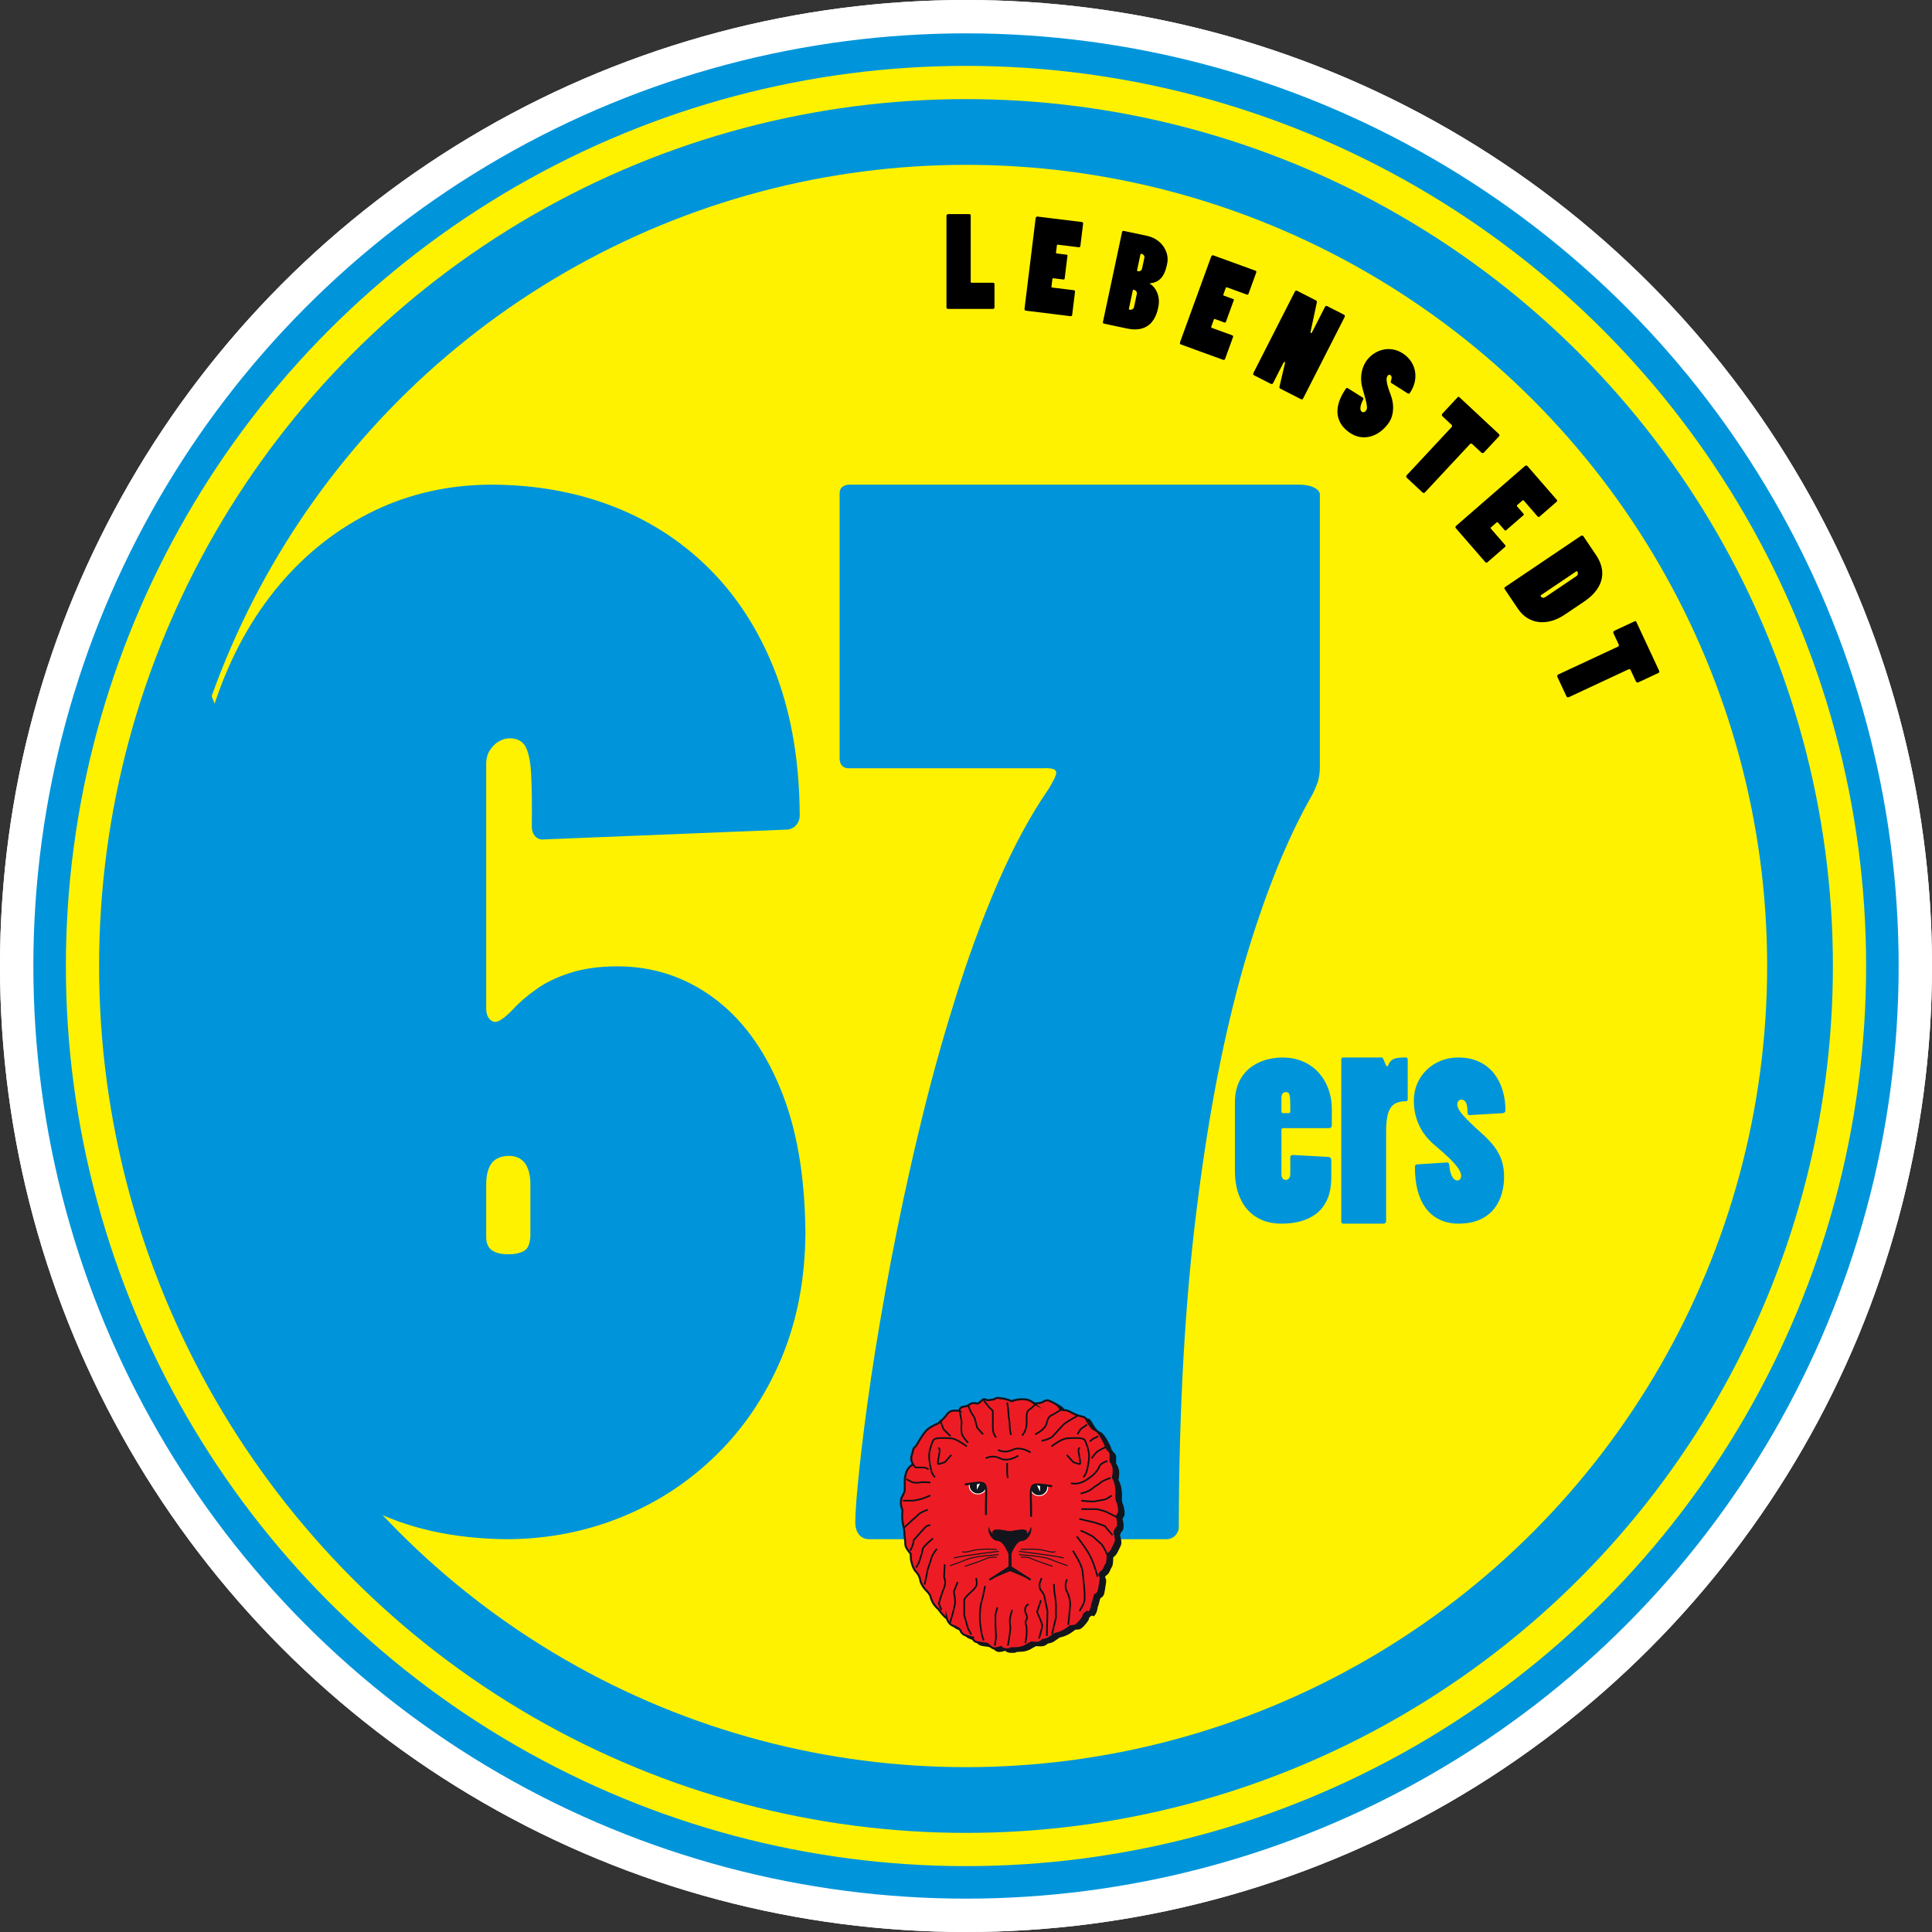 <?xml version="1.0" encoding="utf-8"?>
<!-- Generator: Adobe Illustrator 16.0.0, SVG Export Plug-In . SVG Version: 6.00 Build 0)  -->
<!DOCTYPE svg PUBLIC "-//W3C//DTD SVG 1.1//EN" "http://www.w3.org/Graphics/SVG/1.1/DTD/svg11.dtd">
<svg version="1.1" id="Layer_1" xmlns="http://www.w3.org/2000/svg" xmlns:xlink="http://www.w3.org/1999/xlink" x="0px" y="0px"
	 width="458.4px" height="458.4px" viewBox="0 0 458.4 458.4" enable-background="new 0 0 458.4 458.4" xml:space="preserve">
<rect x="0" y="0" width="458.4" height="458.4" fill="#333333" stroke="none"/>
<g>
	<g>
		<circle fill-rule="evenodd" clip-rule="evenodd" fill="#FFFFFF" cx="229.2" cy="229.2" r="229.2"/>
		<circle fill-rule="evenodd" clip-rule="evenodd" fill="#0095DA" cx="229.2" cy="229.2" r="221.287"/>
		<circle fill-rule="evenodd" clip-rule="evenodd" cx="229.2" cy="229.2" r="213.568"/>
		<circle fill-rule="evenodd" clip-rule="evenodd" fill="#0095DA" cx="229.2" cy="229.2" r="205.688"/>
		<circle fill-rule="evenodd" clip-rule="evenodd" fill="#FFFFFF" cx="229.2" cy="229.2" r="199.168"/>
		<circle fill-rule="evenodd" clip-rule="evenodd" cx="229.2" cy="229.2" r="190.087"/>
		<path fill="#0095DA" d="M293.004,277.849c0.011,2.508,0.438,4.697,1.304,6.56c0.854,1.873,2.102,3.318,3.745,4.348
			c1.643,1.04,3.635,1.565,5.989,1.577c1.522,0.011,2.99-0.164,4.403-0.525c1.401-0.352,2.661-0.942,3.777-1.774
			c1.117-0.833,1.993-1.95,2.65-3.351c0.646-1.413,0.986-3.166,0.997-5.258v-4.205c0-0.196-0.066-0.361-0.176-0.481
			c-0.12-0.132-0.284-0.208-0.481-0.241l-8.477-0.459c-0.197,0-0.339,0.055-0.438,0.164c-0.099,0.098-0.153,0.219-0.153,0.361v4.008
			c-0.012,0.492-0.132,0.844-0.351,1.063c-0.22,0.219-0.46,0.317-0.701,0.317c-0.307,0.011-0.547-0.099-0.744-0.329
			c-0.197-0.219-0.296-0.591-0.308-1.117v-10.315c0-0.164,0.033-0.296,0.099-0.383c0.066-0.099,0.165-0.143,0.296-0.143h10.974
			c0.164-0.011,0.307-0.065,0.416-0.175s0.175-0.252,0.175-0.416v-4.009c0-1.62-0.263-3.165-0.788-4.621
			c-0.515-1.446-1.271-2.737-2.277-3.877c-0.997-1.128-2.224-2.015-3.669-2.661c-1.446-0.657-3.1-0.986-4.961-0.996
			c-1.348-0.012-2.684,0.186-4.009,0.569c-1.324,0.394-2.54,1.007-3.636,1.839c-1.095,0.844-1.981,1.95-2.639,3.297
			c-0.657,1.357-0.997,3-1.019,4.939V277.849L293.004,277.849z M304.042,260.502c0.012-0.493,0.11-0.843,0.296-1.063
			c0.187-0.219,0.417-0.328,0.69-0.317c0.263-0.011,0.471,0.033,0.624,0.131c0.143,0.109,0.263,0.307,0.328,0.625
			c0.077,0.307,0.121,0.777,0.143,1.401c0.022,0.636,0.022,1.468,0.022,2.508c0.011,0.11-0.033,0.187-0.109,0.229
			c-0.077,0.045-0.241,0.077-0.482,0.088c-0.252,0.012-0.624,0.012-1.117,0.012c-0.099,0-0.196-0.033-0.273-0.088
			c-0.077-0.066-0.121-0.143-0.121-0.241V260.502L304.042,260.502z M318.236,289.808c0,0.164,0.044,0.295,0.132,0.383
			c0.087,0.099,0.196,0.143,0.328,0.143h9.593c0.165,0,0.307-0.066,0.416-0.176c0.11-0.109,0.176-0.252,0.176-0.416v-21.354
			c0-1.763,0.153-3.165,0.46-4.205c0.317-1.04,0.821-1.785,1.511-2.234c0.68-0.448,1.577-0.668,2.694-0.657
			c0.164,0,0.285-0.043,0.351-0.131c0.076-0.088,0.109-0.197,0.109-0.328v-9.463c0-0.131-0.044-0.24-0.12-0.328
			c-0.077-0.088-0.176-0.131-0.274-0.131c-0.679-0.012-1.292,0.01-1.828,0.076c-0.548,0.055-1.008,0.208-1.402,0.438
			c-0.383,0.23-0.689,0.613-0.909,1.129c-0.065,0.164-0.131,0.284-0.197,0.35c-0.065,0.077-0.131,0.109-0.196,0.109
			c-0.088-0.01-0.176-0.12-0.263-0.328c-0.099-0.208-0.197-0.449-0.307-0.723c-0.099-0.273-0.208-0.515-0.307-0.723
			c-0.11-0.208-0.209-0.318-0.308-0.328h-9.264c-0.132,0-0.23,0.043-0.296,0.143c-0.065,0.087-0.099,0.219-0.099,0.383V289.808
			L318.236,289.808z M356.542,264.116c0.176-0.012,0.317-0.066,0.449-0.176s0.197-0.252,0.208-0.416c0-1.643-0.208-3.209-0.646-4.72
			c-0.438-1.501-1.106-2.848-2.016-4.03s-2.069-2.125-3.493-2.814s-3.11-1.041-5.081-1.051c-1.468,0.01-2.837,0.262-4.107,0.777
			c-1.27,0.514-2.387,1.227-3.34,2.157c-0.964,0.919-1.708,2.004-2.245,3.241c-0.536,1.248-0.811,2.606-0.821,4.074
			c0.011,1.643,0.252,3.132,0.712,4.468s1.073,2.519,1.84,3.548s1.599,1.906,2.508,2.629c1.237,1.029,2.311,1.992,3.241,2.88
			c0.921,0.888,1.643,1.687,2.158,2.409c0.503,0.723,0.766,1.348,0.777,1.873c0,0.339-0.077,0.602-0.241,0.811
			c-0.153,0.197-0.383,0.307-0.679,0.307c-0.504-0.012-0.931-0.352-1.271-1.02c-0.351-0.668-0.559-1.598-0.635-2.792
			c-0.033-0.132-0.099-0.241-0.187-0.329c-0.099-0.087-0.208-0.131-0.34-0.131l-7.162,0.46c-0.131,0-0.24,0.065-0.328,0.175
			s-0.132,0.252-0.132,0.416c0.012,2.201,0.23,4.086,0.646,5.641c0.427,1.555,0.997,2.848,1.719,3.865
			c0.713,1.029,1.522,1.818,2.421,2.398c0.887,0.58,1.817,0.986,2.771,1.227c0.953,0.23,1.873,0.351,2.76,0.34
			c1.993-0.012,3.69-0.328,5.081-0.953c1.38-0.613,2.497-1.456,3.352-2.519c0.843-1.052,1.456-2.245,1.84-3.569
			c0.383-1.326,0.58-2.705,0.569-4.129c0-1.391-0.187-2.662-0.569-3.822c-0.384-1.15-0.986-2.268-1.797-3.329
			c-0.81-1.073-1.861-2.169-3.153-3.296c-1.818-1.633-3.198-2.969-4.15-4.031c-0.953-1.062-1.424-1.938-1.435-2.605
			c0.011-0.373,0.109-0.657,0.296-0.865c0.186-0.208,0.416-0.318,0.689-0.318c0.493,0,0.854,0.264,1.095,0.778
			c0.23,0.515,0.351,1.292,0.351,2.311c0,0.197,0.044,0.351,0.143,0.471c0.088,0.11,0.219,0.143,0.384,0.12L356.542,264.116z"/>
		<path fill="#FFFFFF" d="M45.704,269.18c0,13.356,1.465,25.811,4.396,37.42c2.93,11.553,7.495,21.753,13.582,30.488
			c6.086,8.791,13.807,15.61,23.274,20.569c9.411,4.959,20.569,7.439,33.475,7.552c9.524-0.057,18.541-1.804,26.994-5.241
			c8.51-3.438,16.005-8.341,22.542-14.766c6.538-6.367,11.666-14.031,15.441-22.936c3.72-8.904,5.635-18.822,5.692-29.756
			c-0.113-13.582-2.085-25.021-6.03-34.433c-3.889-9.411-9.186-16.513-15.892-21.415c-6.707-4.902-14.258-7.382-22.711-7.382
			c-4.396,0-8.115,0.563-11.271,1.578c-3.156,1.015-5.861,2.311-8.059,3.945c-2.254,1.578-4.114,3.212-5.692,4.959
			c-1.014,1.014-1.803,1.69-2.423,2.085c-0.62,0.451-1.127,0.62-1.634,0.62c-0.507-0.057-1.014-0.338-1.409-0.902
			c-0.395-0.563-0.62-1.295-0.62-2.141v-58.159c0-1.353,0.338-2.479,0.958-3.381c0.62-0.901,1.296-1.578,2.142-2.028
			c0.845-0.451,1.634-0.677,2.311-0.677c1.747-0.056,3.043,0.563,3.832,1.804c0.733,1.296,1.24,3.438,1.409,6.48
			c0.169,3.1,0.225,7.327,0.169,12.68c0,0.846,0.226,1.578,0.676,2.142c0.451,0.564,1.015,0.845,1.69,0.902l58.497-2.367
			c0.845-0.169,1.522-0.563,1.973-1.184c0.507-0.62,0.732-1.353,0.732-2.198c-0.056-12.285-1.86-23.275-5.41-32.968
			c-3.607-9.637-8.622-17.864-15.159-24.627c-6.538-6.763-14.258-11.947-23.218-15.498c-8.96-3.551-18.823-5.354-29.586-5.354
			c-9.862,0.057-19.048,2.085-27.614,6.199c-8.509,4.114-16.004,9.918-22.429,17.526c-6.425,7.608-11.497,16.737-15.104,27.332
			s-5.466,22.429-5.523,35.504V269.18L45.704,269.18z M125.841,293.188c-0.057,1.972-0.62,3.212-1.691,3.72
			c-1.071,0.506-2.311,0.732-3.719,0.676c-1.522,0-2.762-0.281-3.663-0.902c-0.902-0.619-1.409-1.634-1.409-3.155v-12.511
			c0-2.367,0.507-4.058,1.409-5.185c0.958-1.071,2.311-1.578,4.001-1.578c1.521,0,2.761,0.507,3.663,1.578
			c0.902,1.127,1.409,2.817,1.409,5.185V293.188L125.841,293.188z M199.215,179.914c0,0.845,0.226,1.409,0.62,1.804
			c0.395,0.394,0.902,0.563,1.409,0.563h46.324c0.732-0.057,1.408,0,2.028,0.112c0.62,0.113,0.958,0.395,1.015,0.902
			c0,0.338-0.169,0.845-0.451,1.465c-0.338,0.62-0.732,1.409-1.24,2.254c-4.396,6.368-8.453,13.863-12.229,22.598
			c-3.775,8.735-7.214,18.146-10.313,28.234c-3.155,10.088-5.973,20.4-8.453,30.939c-2.536,10.537-4.678,20.738-6.594,30.713
			c-1.86,9.975-3.438,19.16-4.678,27.558c-1.24,8.453-2.141,15.61-2.761,21.527c-0.62,5.917-0.958,10.087-0.958,12.567
			c0,1.353,0.338,2.367,0.958,3.043c0.564,0.676,1.409,1.015,2.423,1.015h70.669c0.676-0.057,1.296-0.339,1.859-0.845
			c0.507-0.564,0.789-1.184,0.846-1.86c0.056-28.29,1.465-53.594,4.282-75.91c2.762-22.261,6.537-41.59,11.271-57.989
			c4.79-16.343,10.2-29.755,16.23-40.238c0.507-1.014,0.901-1.972,1.239-2.987c0.282-0.958,0.451-2.141,0.451-3.438v-64.583
			c0-0.676-0.507-1.24-1.409-1.69c-0.901-0.451-2.142-0.676-3.663-0.676H201.582c-0.676,0-1.24,0.169-1.69,0.507
			s-0.676,0.845-0.676,1.521V179.914z"/>
		
			<polygon fill-rule="evenodd" clip-rule="evenodd" fill="#FFFFFF" stroke="#FFFFFF" stroke-width="0.567" stroke-miterlimit="22.926" points="
			49.244,163.483 76.985,232.927 50.1,297.415 38.591,257.151 35.547,202.017 		"/>
		<path fill="#FFFFFF" d="M230.501,67.087c-0.045,0-0.09-0.021-0.125-0.06c-0.035-0.04-0.055-0.09-0.055-0.15V51.13
			c0-0.095-0.03-0.17-0.085-0.235c-0.05-0.06-0.125-0.095-0.215-0.095h-5.069c-0.11,0.005-0.2,0.055-0.275,0.14
			c-0.075,0.09-0.109,0.185-0.114,0.28v21.686c0.005,0.11,0.035,0.2,0.1,0.275c0.061,0.075,0.14,0.11,0.229,0.115h10.738
			c0.09-0.005,0.17-0.035,0.23-0.1c0.064-0.06,0.095-0.14,0.1-0.23v-5.579c0-0.08-0.03-0.145-0.085-0.205
			c-0.06-0.06-0.14-0.09-0.245-0.095H230.501L230.501,67.087z M243.083,73.282c-0.009,0.11,0.01,0.203,0.065,0.285
			c0.051,0.082,0.126,0.126,0.214,0.142l10.658,1.309c0.09,0.006,0.173-0.014,0.24-0.071c0.072-0.051,0.111-0.127,0.128-0.216
			l0.68-5.537c0.01-0.08-0.012-0.148-0.06-0.214c-0.052-0.067-0.128-0.106-0.231-0.124l-5.15-0.632
			c-0.045-0.006-0.087-0.031-0.117-0.075c-0.029-0.044-0.043-0.097-0.036-0.156l0.216-1.757c0.009-0.074,0.036-0.131,0.081-0.166
			c0.045-0.04,0.097-0.054,0.157-0.046l2.411,0.296c0.06,0.007,0.117-0.016,0.174-0.06c0.05-0.044,0.083-0.105,0.097-0.179
			l0.666-5.418c0.007-0.06-0.007-0.111-0.042-0.156c-0.034-0.044-0.081-0.071-0.142-0.078l-2.352-0.289
			c-0.05-0.006-0.092-0.031-0.132-0.077c-0.039-0.045-0.054-0.097-0.051-0.157l0.204-1.667c0.008-0.06,0.034-0.107,0.078-0.142
			c0.045-0.035,0.097-0.049,0.156-0.042l4.972,0.611c0.09,0.011,0.173-0.01,0.238-0.057c0.071-0.042,0.11-0.112,0.126-0.201
			l0.658-5.359c0.012-0.094-0.01-0.172-0.056-0.243c-0.043-0.066-0.113-0.109-0.202-0.121l-10.568-1.298
			c-0.11-0.008-0.204,0.021-0.288,0.091c-0.085,0.07-0.13,0.155-0.146,0.249L243.083,73.282L243.083,73.282z M261.691,76.397
			c-0.019,0.088-0.011,0.172,0.021,0.239c0.036,0.074,0.103,0.119,0.204,0.146l5.458,1.16c1.008,0.209,1.89,0.269,2.64,0.178
			c0.75-0.091,1.39-0.287,1.924-0.587c0.528-0.296,0.968-0.658,1.323-1.079c0.35-0.421,0.633-0.862,0.841-1.313
			c0.215-0.456,0.376-0.881,0.487-1.282c0.11-0.4,0.191-0.731,0.24-0.986c0.158-0.769,0.183-1.51,0.07-2.229
			c-0.114-0.714-0.354-1.363-0.712-1.94c-0.357-0.582-0.819-1.053-1.392-1.415l0.013-0.059c0.783-0.079,1.425-0.285,1.924-0.608
			c0.504-0.327,0.896-0.729,1.186-1.204c0.289-0.47,0.512-0.964,0.667-1.479c0.15-0.515,0.272-0.995,0.357-1.442
			c0.105-0.494,0.122-1.006,0.062-1.54c-0.064-0.536-0.214-1.063-0.45-1.583c-0.235-0.525-0.556-1.018-0.965-1.473
			c-0.408-0.459-0.906-0.857-1.487-1.2c-0.587-0.34-1.26-0.59-2.021-0.757l-5.457-1.16c-0.103-0.022-0.188-0.004-0.261,0.047
			c-0.067,0.052-0.115,0.134-0.137,0.236L261.691,76.397L261.691,76.397z M270.591,60.351c0.012-0.059,0.041-0.099,0.087-0.12
			c0.045-0.021,0.097-0.025,0.155-0.013c0.123,0.026,0.244,0.078,0.36,0.158c0.12,0.082,0.21,0.188,0.279,0.32
			s0.082,0.288,0.049,0.465l-0.536,2.523c-0.041,0.196-0.119,0.348-0.229,0.452c-0.11,0.11-0.237,0.18-0.382,0.21
			c-0.142,0.037-0.279,0.038-0.421,0.008c-0.059-0.013-0.104-0.042-0.135-0.09c-0.03-0.048-0.04-0.101-0.027-0.16L270.591,60.351
			L270.591,60.351z M268.764,68.947c0.016-0.073,0.042-0.129,0.08-0.162c0.039-0.038,0.087-0.048,0.146-0.035
			c0.161,0.034,0.301,0.1,0.425,0.188c0.124,0.092,0.217,0.209,0.274,0.345c0.063,0.136,0.077,0.287,0.042,0.453l-0.655,3.081
			c-0.059,0.253-0.19,0.44-0.394,0.555c-0.199,0.121-0.422,0.155-0.667,0.109c-0.073-0.016-0.123-0.047-0.145-0.092
			c-0.025-0.046-0.029-0.099-0.018-0.157L268.764,68.947L268.764,68.947z M279.969,81.233c-0.033,0.104-0.035,0.2,0,0.292
			c0.031,0.091,0.094,0.151,0.177,0.187l10.091,3.673c0.086,0.026,0.171,0.025,0.25-0.016c0.081-0.034,0.137-0.099,0.173-0.182
			l1.908-5.243c0.027-0.075,0.021-0.146-0.011-0.222c-0.035-0.077-0.101-0.132-0.197-0.173l-4.876-1.775
			c-0.043-0.015-0.078-0.049-0.097-0.099c-0.02-0.049-0.021-0.104-0.001-0.16l0.605-1.663c0.025-0.07,0.064-0.12,0.116-0.144
			c0.053-0.029,0.107-0.031,0.163-0.01l2.283,0.831c0.056,0.021,0.118,0.011,0.183-0.019c0.059-0.031,0.104-0.084,0.135-0.153
			l1.867-5.13c0.021-0.056,0.02-0.11-0.005-0.161c-0.023-0.051-0.063-0.087-0.12-0.108l-2.227-0.811
			c-0.047-0.017-0.083-0.051-0.111-0.104c-0.028-0.053-0.03-0.106-0.015-0.165l0.574-1.578c0.021-0.057,0.057-0.097,0.108-0.121
			c0.051-0.024,0.104-0.025,0.161-0.005l4.707,1.713c0.084,0.031,0.17,0.03,0.245-0.001c0.078-0.025,0.132-0.085,0.168-0.168
			l1.846-5.073c0.033-0.089,0.03-0.17,0.001-0.25c-0.026-0.073-0.085-0.132-0.17-0.163l-10.006-3.642
			c-0.104-0.033-0.203-0.026-0.301,0.023c-0.098,0.049-0.161,0.122-0.199,0.21L279.969,81.233L279.969,81.233z M297.394,88.491
			l9.845-19.322c0.055-0.096,0.122-0.162,0.215-0.2c0.087-0.039,0.174-0.035,0.257,0.002l4.517,2.302
			c0.094,0.047,0.16,0.115,0.194,0.2c0.04,0.087,0.044,0.19,0.017,0.311l-1.461,6.83c-0.027,0.121-0.037,0.217-0.029,0.289
			c0.009,0.071,0.026,0.114,0.054,0.128c0.039,0.02,0.093,0.014,0.154-0.028c0.058-0.038,0.121-0.118,0.183-0.238l3.036-5.96
			c0.051-0.098,0.122-0.162,0.214-0.2c0.093-0.037,0.188-0.028,0.284,0.016l4.009,2.042c0.104,0.059,0.169,0.142,0.195,0.246
			c0.023,0.107,0.012,0.208-0.038,0.306l-9.846,19.322c-0.05,0.098-0.117,0.165-0.2,0.207c-0.088,0.04-0.175,0.034-0.271-0.009
			l-4.998-2.546c-0.058-0.029-0.103-0.086-0.14-0.167c-0.035-0.074-0.041-0.162-0.018-0.25l1.274-5.41
			c0.042-0.147,0.05-0.261,0.036-0.346c-0.015-0.081-0.045-0.13-0.086-0.15c-0.04-0.021-0.084-0.01-0.141,0.035
			c-0.054,0.051-0.115,0.138-0.183,0.271l-2.411,4.73c-0.054,0.096-0.126,0.16-0.227,0.193c-0.102,0.033-0.197,0.023-0.298-0.022
			l-4.063-2.07c-0.077-0.045-0.126-0.115-0.137-0.204C297.321,88.701,297.339,88.598,297.394,88.491L297.394,88.491z
			 M333.998,93.339c0.102,0.064,0.198,0.083,0.287,0.061c0.093-0.027,0.172-0.087,0.231-0.174c0.512-0.74,0.877-1.522,1.097-2.351
			c0.216-0.831,0.271-1.666,0.165-2.502c-0.104-0.836-0.38-1.627-0.831-2.377c-0.453-0.756-1.088-1.427-1.908-2.007
			c-0.662-0.457-1.336-0.777-2.015-0.958c-0.681-0.178-1.349-0.243-2.011-0.188c-0.658,0.051-1.284,0.205-1.884,0.451
			s-1.142,0.567-1.639,0.964s-0.921,0.844-1.276,1.352c-0.393,0.561-0.699,1.189-0.923,1.893c-0.222,0.699-0.334,1.444-0.345,2.236
			c-0.012,0.792,0.099,1.601,0.335,2.432c0.247,0.833,0.461,1.599,0.649,2.298c0.188,0.699,0.317,1.29,0.378,1.778
			c0.062,0.488,0.025,0.835-0.104,1.038c-0.195,0.278-0.393,0.446-0.576,0.5c-0.188,0.051-0.367,0.018-0.54-0.109
			c-0.145-0.107-0.239-0.259-0.279-0.464c-0.044-0.208-0.045-0.441-0.002-0.703c0.044-0.263,0.113-0.537,0.222-0.822
			c0.107-0.285,0.231-0.558,0.382-0.825c0.065-0.12,0.094-0.221,0.079-0.305c-0.012-0.087-0.064-0.161-0.15-0.221l-3.511-2.202
			c-0.102-0.065-0.192-0.092-0.275-0.077c-0.084,0.015-0.146,0.051-0.191,0.116c-0.691,0.987-1.208,1.961-1.56,2.924
			c-0.351,0.962-0.505,1.897-0.469,2.796c0.037,0.898,0.287,1.751,0.748,2.549c0.464,0.802,1.158,1.526,2.09,2.184
			c0.81,0.561,1.643,0.913,2.489,1.054c0.852,0.145,1.691,0.104,2.521-0.121c0.822-0.224,1.604-0.609,2.344-1.16
			c0.732-0.549,1.397-1.237,1.977-2.064c0.423-0.613,0.716-1.293,0.872-2.038c0.162-0.747,0.203-1.511,0.133-2.299
			c-0.077-0.787-0.256-1.552-0.537-2.292c-0.26-0.683-0.48-1.319-0.658-1.901c-0.18-0.589-0.284-1.102-0.316-1.552
			c-0.032-0.443,0.042-0.8,0.221-1.065c0.089-0.127,0.189-0.209,0.312-0.252c0.118-0.039,0.241-0.014,0.367,0.068
			c0.344,0.241,0.383,0.708,0.117,1.401c-0.044,0.115-0.056,0.21-0.035,0.286s0.067,0.139,0.142,0.19L333.998,93.339L333.998,93.339
			z M337.511,116.837l-3.729-3.478c-0.077-0.079-0.119-0.173-0.13-0.286c-0.004-0.113,0.031-0.217,0.109-0.308l10.679-11.451
			c0.07-0.084,0.104-0.17,0.093-0.269s-0.053-0.186-0.133-0.261l-2.194-2.045c-0.065-0.068-0.094-0.163-0.091-0.283
			c0-0.117,0.031-0.217,0.093-0.29l3.641-3.905c0.062-0.066,0.131-0.104,0.201-0.113c0.067-0.006,0.135,0.017,0.201,0.078
			l9.389,8.755c0.08,0.075,0.126,0.158,0.14,0.253c0.014,0.095-0.021,0.185-0.1,0.276l-3.601,3.861
			c-0.085,0.084-0.183,0.13-0.292,0.137c-0.109,0-0.21-0.039-0.302-0.117l-2.193-2.045c-0.077-0.072-0.166-0.107-0.265-0.097
			c-0.096,0.007-0.192,0.06-0.285,0.159l-10.657,11.429c-0.079,0.077-0.17,0.116-0.275,0.12
			C337.703,116.961,337.606,116.919,337.511,116.837L337.511,116.837z M345.467,124.783c-0.08,0.076-0.128,0.158-0.142,0.256
			c-0.018,0.095,0.009,0.178,0.063,0.249l7.045,8.104c0.063,0.064,0.138,0.105,0.227,0.108c0.088,0.009,0.168-0.02,0.239-0.076
			l4.21-3.66c0.061-0.053,0.09-0.118,0.099-0.199c0.007-0.085-0.023-0.165-0.089-0.247l-3.404-3.917
			c-0.029-0.034-0.044-0.081-0.036-0.134c0.007-0.053,0.032-0.101,0.077-0.14l1.335-1.161c0.058-0.049,0.115-0.074,0.172-0.069
			c0.061,0,0.108,0.025,0.147,0.07l1.594,1.833c0.039,0.045,0.099,0.067,0.169,0.072c0.066,0.001,0.133-0.023,0.192-0.068
			l4.12-3.582c0.045-0.04,0.069-0.087,0.073-0.144c0.004-0.056-0.014-0.107-0.053-0.152l-1.555-1.788
			c-0.033-0.038-0.047-0.085-0.047-0.146c0.001-0.06,0.025-0.108,0.067-0.151l1.268-1.102c0.046-0.04,0.097-0.057,0.153-0.053
			c0.056,0.004,0.104,0.028,0.144,0.074l3.286,3.781c0.059,0.068,0.134,0.108,0.215,0.118c0.08,0.017,0.156-0.011,0.228-0.065
			l4.075-3.542c0.071-0.062,0.108-0.134,0.121-0.218c0.013-0.077-0.01-0.156-0.069-0.224l-6.985-8.036
			c-0.076-0.08-0.165-0.122-0.274-0.126c-0.11-0.004-0.201,0.029-0.276,0.087L345.467,124.783L345.467,124.783z M360.15,144.43
			l-3.137-4.65c-0.066-0.1-0.088-0.194-0.067-0.28c0.02-0.086,0.078-0.161,0.165-0.22l17.979-12.126
			c0.104-0.07,0.21-0.1,0.319-0.089c0.109,0.01,0.2,0.064,0.271,0.161l3.002,4.451c0.888,1.325,1.378,2.641,1.471,3.941
			c0.089,1.303-0.224,2.557-0.936,3.754c-0.713,1.205-1.818,2.318-3.328,3.343l-4.625,3.12c-1.012,0.682-2.039,1.17-3.069,1.467
			c-1.034,0.299-2.04,0.399-3.021,0.295c-0.984-0.101-1.902-0.417-2.756-0.939C361.561,146.138,360.805,145.393,360.15,144.43
			L360.15,144.43z M366.723,141.624l7.236-4.881c0.124-0.084,0.226-0.176,0.295-0.277c0.075-0.104,0.114-0.216,0.126-0.332
			c0.006-0.082-0.006-0.171-0.033-0.273c-0.024-0.098-0.058-0.184-0.103-0.25c-0.066-0.1-0.175-0.099-0.324,0.001l-8.256,5.569
			c-0.074,0.05-0.116,0.096-0.132,0.144c-0.013,0.044,0,0.09,0.033,0.14c0.032,0.057,0.095,0.13,0.182,0.215
			c0.095,0.087,0.219,0.137,0.381,0.154C366.284,141.848,366.485,141.779,366.723,141.624L366.723,141.624z M371.665,165.216
			c0.058,0.111,0.131,0.187,0.231,0.223c0.099,0.036,0.198,0.034,0.3-0.007l14.163-6.604c0.122-0.057,0.231-0.07,0.322-0.041
			c0.096,0.027,0.165,0.094,0.21,0.189l1.268,2.718c0.055,0.106,0.134,0.18,0.235,0.221c0.104,0.034,0.212,0.028,0.322-0.018
			l4.785-2.231c0.106-0.055,0.173-0.125,0.195-0.218c0.023-0.094,0.013-0.188-0.034-0.287l-5.426-11.635
			c-0.038-0.082-0.092-0.128-0.157-0.148c-0.068-0.018-0.146-0.008-0.229,0.03l-4.839,2.256c-0.084,0.044-0.15,0.125-0.194,0.234
			c-0.048,0.111-0.057,0.208-0.021,0.297l1.268,2.718c0.047,0.1,0.053,0.196,0.025,0.292c-0.026,0.096-0.089,0.163-0.187,0.214
			l-14.19,6.617c-0.106,0.055-0.178,0.139-0.217,0.245c-0.032,0.109-0.028,0.211,0.014,0.313L371.665,165.216z"/>
		<g>
			<path fill="#13151D" d="M218.747,343.173c0,0,1.389-2.547,2.392-3.396s2.623-1.466,2.623-1.466s1.467-1.313,1.93-2.007
				s1.08-1.003,1.852-1.003s1.234,0.077,1.234,0.077s-0.231-0.231,0.231-0.694c0.464-0.463,1.158-0.231,1.775-0.617
				c0.617-0.387,0.849-0.617,1.543-0.541c0.694,0.078,0.617,0.232,1.157-0.154c0.541-0.385,0.85-1.002,1.467-0.693
				s0.926,0.076,1.697,0c0.771-0.078,0.231-0.541,1.93-0.309c1.697,0.23,2.469,0.693,2.469,0.693s-0.463,0.078,0.771-0.23
				s2.007-0.232,2.778-0.154c0.771,0.076,1.543,0.693,1.543,0.693l0.463,0.387c0,0-0.309-0.154,0.926-0.232
				c1.234-0.076,1.467-1.002,2.547-0.539s1.62,0.848,1.929,1.08c0.309,0.231,0.463,0.771,0.849,1.003s0.927,0,1.698,0.309
				s0.926,0.617,2.315,1.081c1.389,0.463,1.466,0.153,1.929,0.926c0.463,0.771,1.157,2.006,1.697,2.314s0.771,0.309,1.312,1.003
				c0.541,0.694,0.772,1.235,1.158,1.929c0.386,0.695,0.309,0.617,0.54,1.313c0.231,0.694,1.08,1.003,1.08,1.697s0,1.697,0,1.697
				s0.54,0.617,0.694,1.621c0.154,1.003-0.154,2.237-0.154,2.237s0.463,0.618,0.694,1.853s0.154,2.16,0.154,2.16
				s-0.154,0.926,0.231,1.775c0.386,0.848,0.54,2.546,0.231,2.777s-0.309,0.85-0.309,0.85s0.231,0.539,0.231,1.234
				c0,0.694,0,1.002-0.386,1.389c-0.386,0.386-0.463,1.08-0.463,1.08s0.54,1.543,0.231,2.238c-0.309,0.694-0.926,2.006-1.157,2.237
				s-0.694,0.54-0.694,0.849s0,1.697-0.309,2.084c-0.309,0.386-0.54,1.389-1.003,1.697c-0.464,0.309-0.695,0.771-0.695,0.771
				s0.464,0.463,0.31,1.313c-0.155,0.849-0.31,2.392-0.541,2.854s-0.771,0.694-0.771,0.694s-0.309,1.003-0.386,1.39
				c-0.077,0.386-0.231,0.694-0.231,0.694s-0.077,0-0.077,0.309s-0.231,1.08-0.386,1.312s-0.309,0.463-0.309,0.463l-0.463-0.154
				c0,0-0.849,0.463-0.849,0.771s-0.154,0.54-0.386,0.849c-0.232,0.309-1.235,1.698-1.93,1.698s-1.003,0.154-1.003,0.154
				s0.54-0.309-0.771,0.617c-1.313,0.926-2.778,1.157-2.778,1.157s-0.617,0.463-1.312,0.926c-0.694,0.464-1.466,0.464-1.466,0.464
				s-0.386,0.463-1.004,0.617c-0.617,0.154-1.697,0-1.697,0s-0.694,0.309-1.157,0.617s-1.234,0.617-1.929,0.694
				c-0.695,0.077-1.621,0.077-1.621,0.077s0.154,0.231-1.08,0.231s-1.466-0.54-1.466-0.54s-1.467,0.54-2.007,0.231
				s-1.234-1.003-1.234-1.003s-0.694-0.077-2.161-0.309c-1.466-0.231-1.234-1.157-1.234-1.157s-1.157-0.232-2.006-0.617
				c-0.849-0.387-1.003-1.158-1.003-1.158s-0.541-0.617-1.698-1.003s-1.543-1.853-1.543-1.853s0,0.155-0.617-0.463
				c-0.617-0.617-1.389-1.697-1.389-1.697s-0.387-0.231-1.004-1.08s-0.849-1.93-0.849-1.93s-0.077-0.463-1.003-1.389
				c-0.926-0.926-1.389-2.083-1.389-2.314s-0.231-1.312-1.003-2.084c-0.772-0.771-1.235-2.623-1.235-3.164
				c0-0.539-0.077-1.156-0.077-1.156s-1.235-1.39-1.235-2.161c0-0.772-0.232-2.393-0.232-2.393s0.078-0.54-0.154-1.543
				c-0.232-1.003-0.463-2.546-0.386-3.087c0.077-0.539,0.077-1.157,0.077-1.157s-0.386-0.926-0.386-1.544
				c0-0.616,0.154-1.389,0.154-1.389s0.771-1.234,0.771-1.852s0-1.467,0-2.16c0-0.695,0.155-1.234,0.309-1.852
				c0.154-0.618,0.771-1.39,0.771-1.39l0.849-0.694c0,0-0.386-0.695-0.386-1.389c0-0.695,0.386-1.467,0.463-2.007
				s0.463-0.694,0.463-0.694L218.747,343.173L218.747,343.173z"/>
			<path fill="none" stroke="#13151D" stroke-width="0.476" stroke-miterlimit="22.926" d="M218.747,343.173
				c0,0,1.389-2.547,2.392-3.396s2.623-1.466,2.623-1.466s1.467-1.313,1.93-2.007s1.08-1.003,1.852-1.003s1.234,0.077,1.234,0.077
				s-0.231-0.231,0.231-0.694c0.464-0.463,1.158-0.231,1.775-0.617c0.617-0.387,0.849-0.617,1.543-0.541
				c0.694,0.078,0.617,0.232,1.157-0.154c0.541-0.385,0.85-1.002,1.467-0.693s0.926,0.076,1.697,0
				c0.771-0.078,0.231-0.541,1.93-0.309c1.697,0.23,2.469,0.693,2.469,0.693s-0.463,0.078,0.771-0.23s2.007-0.232,2.778-0.154
				c0.771,0.076,1.543,0.693,1.543,0.693l0.463,0.387c0,0-0.309-0.154,0.926-0.232c1.234-0.076,1.467-1.002,2.547-0.539
				s1.62,0.848,1.929,1.08c0.309,0.231,0.463,0.771,0.849,1.003s0.927,0,1.698,0.309s0.926,0.617,2.315,1.081
				c1.389,0.463,1.466,0.153,1.929,0.926c0.463,0.771,1.157,2.006,1.697,2.314s0.771,0.309,1.312,1.003
				c0.541,0.694,0.772,1.235,1.158,1.929c0.386,0.695,0.309,0.617,0.54,1.313c0.231,0.694,1.08,1.003,1.08,1.697s0,1.697,0,1.697
				s0.54,0.617,0.694,1.621c0.154,1.003-0.154,2.237-0.154,2.237s0.463,0.618,0.694,1.853s0.154,2.16,0.154,2.16
				s-0.154,0.926,0.231,1.775c0.386,0.848,0.54,2.546,0.231,2.777s-0.309,0.85-0.309,0.85s0.231,0.539,0.231,1.234
				c0,0.694,0,1.002-0.386,1.389c-0.386,0.386-0.463,1.08-0.463,1.08s0.54,1.543,0.231,2.238c-0.309,0.694-0.926,2.006-1.157,2.237
				s-0.694,0.54-0.694,0.849s0,1.697-0.309,2.084c-0.309,0.386-0.54,1.389-1.003,1.697c-0.464,0.309-0.695,0.771-0.695,0.771
				s0.464,0.463,0.31,1.313c-0.155,0.849-0.31,2.392-0.541,2.854s-0.771,0.694-0.771,0.694s-0.309,1.003-0.386,1.39
				c-0.077,0.386-0.231,0.694-0.231,0.694s-0.077,0-0.077,0.309s-0.231,1.08-0.386,1.312s-0.309,0.463-0.309,0.463l-0.463-0.154
				c0,0-0.849,0.463-0.849,0.771s-0.154,0.54-0.386,0.849c-0.232,0.309-1.235,1.698-1.93,1.698s-1.003,0.154-1.003,0.154
				s0.54-0.309-0.771,0.617c-1.313,0.926-2.778,1.157-2.778,1.157s-0.617,0.463-1.312,0.926c-0.694,0.464-1.466,0.464-1.466,0.464
				s-0.386,0.463-1.004,0.617c-0.617,0.154-1.697,0-1.697,0s-0.694,0.309-1.157,0.617s-1.234,0.617-1.929,0.694
				c-0.695,0.077-1.621,0.077-1.621,0.077s0.154,0.231-1.08,0.231s-1.466-0.54-1.466-0.54s-1.467,0.54-2.007,0.231
				s-1.234-1.003-1.234-1.003s-0.694-0.077-2.161-0.309c-1.466-0.231-1.234-1.157-1.234-1.157s-1.157-0.232-2.006-0.617
				c-0.849-0.387-1.003-1.158-1.003-1.158s-0.541-0.617-1.698-1.003s-1.543-1.853-1.543-1.853s0,0.155-0.617-0.463
				c-0.617-0.617-1.389-1.697-1.389-1.697s-0.387-0.231-1.004-1.08s-0.849-1.93-0.849-1.93s-0.077-0.463-1.003-1.389
				c-0.926-0.926-1.389-2.083-1.389-2.314s-0.231-1.312-1.003-2.084c-0.772-0.771-1.235-2.623-1.235-3.164
				c0-0.539-0.077-1.156-0.077-1.156s-1.235-1.39-1.235-2.161c0-0.772-0.232-2.393-0.232-2.393s0.078-0.54-0.154-1.543
				c-0.232-1.003-0.463-2.546-0.386-3.087c0.077-0.539,0.077-1.157,0.077-1.157s-0.386-0.926-0.386-1.544
				c0-0.616,0.154-1.389,0.154-1.389s0.771-1.234,0.771-1.852s0-1.467,0-2.16c0-0.695,0.155-1.234,0.309-1.852
				c0.154-0.618,0.771-1.39,0.771-1.39l0.849-0.694c0,0-0.386-0.695-0.386-1.389c0-0.695,0.386-1.467,0.463-2.007
				s0.463-0.694,0.463-0.694L218.747,343.173L218.747,343.173z"/>
			<path fill="#0095DA" d="M217.667,342.556c0,0,1.389-2.547,2.392-3.396c1.003-0.849,2.624-1.466,2.624-1.466
				s1.467-1.313,1.93-2.007s1.08-1.003,1.852-1.003s1.234,0.077,1.234,0.077s-0.231-0.231,0.231-0.694s1.158-0.232,1.774-0.617
				c0.618-0.387,0.85-0.617,1.544-0.541c0.694,0.078,0.617,0.232,1.157-0.154c0.54-0.385,0.849-1.003,1.466-0.694
				c0.618,0.31,0.927,0.077,1.698,0s0.231-0.54,1.929-0.309c1.698,0.231,2.47,0.694,2.47,0.694s-0.463,0.078,0.771-0.231
				c1.234-0.308,2.006-0.231,2.778-0.154c0.771,0.077,1.543,0.694,1.543,0.694l0.463,0.387c0,0-0.309-0.154,0.926-0.232
				c1.234-0.076,1.466-1.002,2.547-0.539c1.08,0.463,1.62,0.848,1.929,1.08c0.309,0.231,0.463,0.771,0.849,1.003
				s0.927,0,1.698,0.309c0.771,0.308,0.926,0.617,2.314,1.08s1.466,0.154,1.93,0.926c0.463,0.772,1.157,2.007,1.697,2.315
				s0.771,0.309,1.312,1.003s0.771,1.234,1.157,1.929c0.387,0.695,0.309,0.617,0.54,1.313c0.232,0.694,1.081,1.003,1.081,1.697
				s0,1.697,0,1.697s0.54,0.617,0.694,1.621c0.154,1.003-0.154,2.237-0.154,2.237s0.463,0.617,0.694,1.853
				c0.231,1.234,0.154,2.16,0.154,2.16s-0.154,0.926,0.231,1.775c0.386,0.848,0.54,2.546,0.231,2.777s-0.309,0.849-0.309,0.849
				s0.231,0.54,0.231,1.235c0,0.693,0,1.002-0.386,1.389c-0.386,0.386-0.463,1.08-0.463,1.08s0.54,1.543,0.231,2.238
				c-0.309,0.693-0.926,2.006-1.157,2.237s-0.694,0.54-0.694,0.849s0,1.697-0.31,2.084c-0.308,0.385-0.54,1.389-1.003,1.697
				s-0.694,0.771-0.694,0.771s0.463,0.463,0.309,1.313c-0.154,0.849-0.309,2.392-0.54,2.854s-0.771,0.694-0.771,0.694
				s-0.309,1.003-0.386,1.389c-0.077,0.387-0.231,0.695-0.231,0.695s-0.077,0-0.077,0.308c0,0.31-0.231,1.081-0.386,1.313
				s-0.309,0.463-0.309,0.463l-0.463-0.154c0,0-0.85,0.463-0.85,0.771s-0.153,0.54-0.386,0.849
				c-0.231,0.309-1.234,1.697-1.929,1.697s-1.003,0.155-1.003,0.155s0.54-0.309-0.771,0.617c-1.313,0.926-2.778,1.157-2.778,1.157
				s-0.617,0.463-1.312,0.926c-0.695,0.463-1.467,0.463-1.467,0.463s-0.386,0.463-1.003,0.618c-0.617,0.153-1.697,0-1.697,0
				s-0.694,0.309-1.157,0.617s-1.235,0.617-1.93,0.694s-1.62,0.077-1.62,0.077s0.154,0.231-1.08,0.231s-1.467-0.54-1.467-0.54
				s-1.466,0.54-2.006,0.231s-1.234-1.003-1.234-1.003s-0.694-0.077-2.161-0.309c-1.466-0.232-1.234-1.157-1.234-1.157
				s-1.157-0.232-2.007-0.618c-0.849-0.386-1.003-1.157-1.003-1.157s-0.54-0.617-1.697-1.003s-1.543-1.853-1.543-1.853
				s0,0.154-0.617-0.463c-0.618-0.617-1.39-1.697-1.39-1.697s-0.386-0.231-1.003-1.08c-0.617-0.85-0.849-1.93-0.849-1.93
				s-0.077-0.463-1.002-1.389c-0.926-0.926-1.389-2.083-1.389-2.315c0-0.23-0.232-1.312-1.003-2.083s-1.235-2.623-1.235-3.164
				c0-0.539-0.077-1.157-0.077-1.157s-1.235-1.389-1.235-2.161c0-0.771-0.231-2.392-0.231-2.392s0.077-0.54-0.154-1.543
				s-0.463-2.546-0.386-3.087c0.077-0.54,0.077-1.157,0.077-1.157s-0.386-0.927-0.386-1.543c0-0.618,0.154-1.39,0.154-1.39
				s0.771-1.234,0.771-1.852s0-1.467,0-2.16c0-0.695,0.154-1.234,0.309-1.853c0.154-0.617,0.771-1.389,0.771-1.389l0.849-0.694
				c0,0-0.386-0.695-0.386-1.389c0-0.695,0.386-1.467,0.463-2.007s0.463-0.694,0.463-0.694L217.667,342.556L217.667,342.556z"/>
			<path fill="none" stroke="#13151D" stroke-width="0.476" stroke-miterlimit="22.926" d="M217.667,342.556
				c0,0,1.389-2.547,2.392-3.396c1.003-0.849,2.624-1.466,2.624-1.466s1.467-1.313,1.93-2.007s1.08-1.003,1.852-1.003
				s1.234,0.077,1.234,0.077s-0.231-0.231,0.231-0.694s1.158-0.232,1.774-0.617c0.618-0.387,0.85-0.617,1.544-0.541
				c0.694,0.078,0.617,0.232,1.157-0.154c0.54-0.385,0.849-1.003,1.466-0.694c0.618,0.31,0.927,0.077,1.698,0
				s0.231-0.54,1.929-0.309c1.698,0.231,2.47,0.694,2.47,0.694s-0.463,0.078,0.771-0.231c1.234-0.308,2.006-0.231,2.778-0.154
				c0.771,0.077,1.543,0.694,1.543,0.694l0.463,0.387c0,0-0.309-0.154,0.926-0.232c1.234-0.076,1.466-1.002,2.547-0.539
				c1.08,0.463,1.62,0.848,1.929,1.08c0.309,0.231,0.463,0.771,0.849,1.003s0.927,0,1.698,0.309c0.771,0.308,0.926,0.617,2.314,1.08
				s1.466,0.154,1.93,0.926c0.463,0.772,1.157,2.007,1.697,2.315s0.771,0.309,1.312,1.003s0.771,1.234,1.157,1.929
				c0.387,0.695,0.309,0.617,0.54,1.313c0.232,0.694,1.081,1.003,1.081,1.697s0,1.697,0,1.697s0.54,0.617,0.694,1.621
				c0.154,1.003-0.154,2.237-0.154,2.237s0.463,0.617,0.694,1.853c0.231,1.234,0.154,2.16,0.154,2.16s-0.154,0.926,0.231,1.775
				c0.386,0.848,0.54,2.546,0.231,2.777s-0.309,0.849-0.309,0.849s0.231,0.54,0.231,1.235c0,0.693,0,1.002-0.386,1.389
				c-0.386,0.386-0.463,1.08-0.463,1.08s0.54,1.543,0.231,2.238c-0.309,0.693-0.926,2.006-1.157,2.237s-0.694,0.54-0.694,0.849
				s0,1.697-0.31,2.084c-0.308,0.385-0.54,1.389-1.003,1.697s-0.694,0.771-0.694,0.771s0.463,0.463,0.309,1.313
				c-0.154,0.849-0.309,2.392-0.54,2.854s-0.771,0.694-0.771,0.694s-0.309,1.003-0.386,1.389c-0.077,0.387-0.231,0.695-0.231,0.695
				s-0.077,0-0.077,0.308c0,0.31-0.231,1.081-0.386,1.313s-0.309,0.463-0.309,0.463l-0.463-0.154c0,0-0.85,0.463-0.85,0.771
				s-0.153,0.54-0.386,0.849c-0.231,0.309-1.234,1.697-1.929,1.697s-1.003,0.155-1.003,0.155s0.54-0.309-0.771,0.617
				c-1.313,0.926-2.778,1.157-2.778,1.157s-0.617,0.463-1.312,0.926c-0.695,0.463-1.467,0.463-1.467,0.463s-0.386,0.463-1.003,0.618
				c-0.617,0.153-1.697,0-1.697,0s-0.694,0.309-1.157,0.617s-1.235,0.617-1.93,0.694s-1.62,0.077-1.62,0.077s0.154,0.231-1.08,0.231
				s-1.467-0.54-1.467-0.54s-1.466,0.54-2.006,0.231s-1.234-1.003-1.234-1.003s-0.694-0.077-2.161-0.309
				c-1.466-0.232-1.234-1.157-1.234-1.157s-1.157-0.232-2.007-0.618c-0.849-0.386-1.003-1.157-1.003-1.157s-0.54-0.617-1.697-1.003
				s-1.543-1.853-1.543-1.853s0,0.154-0.617-0.463c-0.618-0.617-1.39-1.697-1.39-1.697s-0.386-0.231-1.003-1.08
				c-0.617-0.85-0.849-1.93-0.849-1.93s-0.077-0.463-1.002-1.389c-0.926-0.926-1.389-2.083-1.389-2.315
				c0-0.23-0.232-1.312-1.003-2.083s-1.235-2.623-1.235-3.164c0-0.539-0.077-1.157-0.077-1.157s-1.235-1.389-1.235-2.161
				c0-0.771-0.231-2.392-0.231-2.392s0.077-0.54-0.154-1.543s-0.463-2.546-0.386-3.087c0.077-0.54,0.077-1.157,0.077-1.157
				s-0.386-0.927-0.386-1.543c0-0.618,0.154-1.39,0.154-1.39s0.771-1.234,0.771-1.852s0-1.467,0-2.16
				c0-0.695,0.154-1.234,0.309-1.853c0.154-0.617,0.771-1.389,0.771-1.389l0.849-0.694c0,0-0.386-0.695-0.386-1.389
				c0-0.695,0.386-1.467,0.463-2.007s0.463-0.694,0.463-0.694L217.667,342.556L217.667,342.556z"/>
			<path fill="none" stroke="#0D1218" stroke-width="0.393" stroke-miterlimit="22.926" d="M231.556,374.424
				c0,0,0.463,1.081,0,2.007s-2.778,2.469-2.778,3.24c0,0.772,0,3.55,0,3.55l0.927,3.241l0.771,1.389"/>
			<path fill="none" stroke="#0D1218" stroke-width="0.393" stroke-miterlimit="22.926" d="M247.143,374.424l-0.463,1.235
				c0,0-0.154,1.234,0.309,1.697s0.771,1.234,0.771,1.234l0.772,3.704l-0.154,5.864"/>
			<path fill="none" stroke="#0D1218" stroke-width="0.393" stroke-miterlimit="22.926" d="M244.057,380.598
				c0,0-1.389,0.617-0.617,2.314s-0.463,1.08,0,2.624c0.463,1.543-0.154,4.32-0.154,4.32"/>
			<path fill="none" stroke="#0D1218" stroke-width="0.393" stroke-miterlimit="22.926" d="M240.199,381.986
				c0,0-0.154,0.154-0.463,1.543s0,2.161,0,2.778s-0.463,3.396-0.463,3.396l-0.154,0.771"/>
			<polyline fill="none" stroke="#0D1218" stroke-width="0.393" stroke-miterlimit="22.926" points="236.649,381.369 
				236.186,383.066 236.186,385.69 236.34,388.468 236.032,390.475 			"/>
			<path fill="none" stroke="#0D1218" stroke-width="0.393" stroke-miterlimit="22.926" d="M246.989,379.671l-0.926,2.778
				c0,0,1.234,2.778,1.234,3.241s-0.771,3.086-0.771,3.086"/>
			<path fill="none" stroke="#0D1218" stroke-width="0.393" stroke-miterlimit="22.926" d="M236.34,341.089
				c0,0-0.771-0.926-0.771-2.16s0-4.167,0-4.167l-0.926-0.927l-1.235-1.543"/>
			<path fill="none" stroke="#0D1218" stroke-width="0.393" stroke-miterlimit="22.926" d="M239.89,340.472
				c-0.154-0.771-0.309-0.926-0.309-2.16c0-1.235-0.309-2.007-0.309-2.933s-0.309-2.624-0.309-2.624"/>
			<path fill="none" stroke="#0D1218" stroke-width="0.393" stroke-miterlimit="22.926" d="M242.513,340.626
				c0,0,1.081-1.234,1.081-2.932c0-1.698-0.154-2.778,0.617-3.241s1.697-1.544,1.697-1.544"/>
			<path fill="none" stroke="#0D1218" stroke-width="0.393" stroke-miterlimit="22.926" d="M245.6,340.317
				c0,0,2.47-1.08,2.778-2.777c0.309-1.698,1.389-1.853,1.389-1.853l2.007-1.234"/>
			<path fill="none" stroke="#0D1218" stroke-width="0.393" stroke-miterlimit="22.926" d="M247.143,341.86
				c0,0,1.853-0.309,2.624-1.08s2.314-2.623,2.933-3.086c0.617-0.463,3.086-1.853,3.086-1.853"/>
			<polyline fill="none" stroke="#0D1218" stroke-width="0.393" stroke-miterlimit="22.926" points="255.631,340.317 
				256.404,339.083 257.947,338.003 			"/>
			<polyline fill="none" stroke="#0D1218" stroke-width="0.393" stroke-miterlimit="22.926" points="258.564,342.015 
				259.335,341.397 260.57,340.78 			"/>
			<path fill="none" stroke="#0D1218" stroke-width="0.393" stroke-miterlimit="22.926" d="M259.027,346.028
				c0,0,0.463-0.772,1.08-1.39s2.315-1.312,2.315-1.312"/>
			<path fill="none" stroke="#0D1218" stroke-width="0.393" stroke-miterlimit="22.926" d="M254.088,351.892
				c0,0,1.543,0.617,3.704-0.771c2.16-1.389,2.777-2.469,3.086-3.24s1.853-1.234,1.853-1.234"/>
			<path fill="none" stroke="#0D1218" stroke-width="0.393" stroke-miterlimit="22.926" d="M256.404,354.361
				c0,0,1.697-0.309,2.623-1.081c0.926-0.771,1.697-1.08,2.16-1.543s2.315-1.08,2.315-1.08"/>
			<path fill="none" stroke="#0D1218" stroke-width="0.393" stroke-miterlimit="22.926" d="M256.557,356.06
				c0,0,2.778,0.309,3.241,0.154s2.315-0.309,2.778-0.617c0.463-0.31,1.234-0.772,1.234-0.772"/>
			<path fill="none" stroke="#0D1218" stroke-width="0.393" stroke-miterlimit="22.926" d="M256.557,358.065c0,0,2.624,0,3.396,0
				s2.47,0.617,2.47,0.617l2.623,1.313"/>
			<path fill="none" stroke="#0D1218" stroke-width="0.393" stroke-miterlimit="22.926" d="M256.094,360.38
				c0,0,2.47,0.617,3.241,0.771s2.778,0.926,2.778,0.926l1.852,2.161"/>
			<path fill="none" stroke="#0D1218" stroke-width="0.393" stroke-miterlimit="22.926" d="M256.404,363.158
				c0,0,2.623,1.081,3.24,1.697c0.617,0.618,1.234,1.081,1.698,1.544c0.463,0.463,1.466,2.623,1.466,2.623"/>
			<path fill="none" stroke="#0D1218" stroke-width="0.393" stroke-miterlimit="22.926" d="M255.477,364.548
				c0,0,2.007,2.469,3.087,4.475s1.852,5.093,1.852,5.093"/>
			<path fill="none" stroke="#0D1218" stroke-width="0.393" stroke-miterlimit="22.926" d="M254.551,367.942
				c0,0,2.16,3.24,2.315,4.938c0.153,1.697,0.617,5.093,0.463,6.636c-0.154,1.544-1.235,2.315-1.081,2.778"/>
			<path fill="none" stroke="#0D1218" stroke-width="0.393" stroke-miterlimit="22.926" d="M253.163,374.732
				c0,0-0.772,1.544,0,2.933c0.771,1.389,0.771,3.087,0.771,3.087l-0.463,4.784"/>
			<path fill="none" stroke="#0D1218" stroke-width="0.393" stroke-miterlimit="22.926" d="M250.076,375.813
				c0,0,0,1.543,0.154,2.314s0.309,2.007,0.309,2.933s0,2.777,0,2.777l-0.926,3.858"/>
			<path fill="none" stroke="#0D1218" stroke-width="0.393" stroke-miterlimit="22.926" d="M227.235,375.351l-0.926,2.314
				c0,0,0.309,1.389,0.309,2.47c0,1.08-1.234,4.938-1.234,4.938"/>
			<path fill="none" stroke="#0D1218" stroke-width="0.393" stroke-miterlimit="22.926" d="M224.149,371.183l-0.154,3.087
				c0,0,0.617,0.927,0,2.47c-0.618,1.543-1.235,3.704-1.235,3.704l0.617,1.543"/>
			<path fill="none" stroke="#0D1218" stroke-width="0.393" stroke-miterlimit="22.926" d="M222.296,367.479
				c0,0-1.08,1.234-1.389,2.469s-0.771,2.007-0.926,3.087c-0.154,1.08-0.617,2.933-0.617,2.933"/>
			<path fill="none" stroke="#0D1218" stroke-width="0.393" stroke-miterlimit="22.926" d="M221.371,365.011
				c0,0-2.469,2.006-2.469,2.623s-0.926,3.24-0.926,3.24l-0.618,1.081"/>
			<path fill="none" stroke="#0D1218" stroke-width="0.393" stroke-miterlimit="22.926" d="M220.753,361.923
				c0,0-0.617-0.154-1.234,0.463c-0.617,0.618-2.624,2.934-2.624,2.934s-0.154-0.155-0.154,0.463c0,0.617-0.771,2.16-0.771,2.16"/>
			<path fill="none" stroke="#0D1218" stroke-width="0.393" stroke-miterlimit="22.926" d="M220.136,358.22
				c0,0-1.543,0.463-2.161,1.08c-0.618,0.617-1.543,1.389-1.543,1.389l-2.006,1.853"/>
			<path fill="none" stroke="#0D1218" stroke-width="0.393" stroke-miterlimit="22.926" d="M220.753,354.824
				c0,0-1.852,0.772-2.469,0.926c-0.617,0.155-1.697,0.31-1.697,0.31h-2.315"/>
			<path fill="none" stroke="#0D1218" stroke-width="0.393" stroke-miterlimit="22.926" d="M220.753,351.737
				c0,0-1.852-0.154-2.469,0c-0.617,0.154-1.697,0-1.697,0l-1.543-0.771"/>
			<path fill="none" stroke="#0D1218" stroke-width="0.393" stroke-miterlimit="22.926" d="M220.29,348.651
				c0,0-0.463-0.463-1.234-0.463s-1.852,0-1.852,0l-0.617-0.771"/>
			<polyline fill="none" stroke="#0D1218" stroke-width="0.393" stroke-miterlimit="22.926" points="223.068,336.923 
				223.839,339.083 225.538,340.78 			"/>
			<path fill="none" stroke="#0D1218" stroke-width="0.393" stroke-miterlimit="22.926" d="M229.705,342.323
				c0,0-1.39-1.389-1.544-2.314s0-2.623,0-2.623l-0.463-2.624"/>
			<polyline fill="none" stroke="#0D1218" stroke-width="0.393" stroke-miterlimit="22.926" points="233.253,340.317 
				231.865,338.774 231.248,336.46 230.322,334.916 229.705,333.45 			"/>
			<path fill="none" stroke="#0D1218" stroke-width="0.393" stroke-miterlimit="22.926" d="M236.803,344.021
				c0,0,1.234,0.617,2.47,0.309c1.234-0.309,1.389-0.771,2.777-0.618c1.39,0.155,2.47,0.927,2.47,0.927"/>
			<path fill="none" stroke="#0D1218" stroke-width="0.393" stroke-miterlimit="22.926" d="M233.872,345.997
				c0,0,1.234-0.617,2.469-0.309s1.39,0.771,2.778,0.617s2.469-0.926,2.469-0.926"/>
			<path fill="none" stroke="#0D1218" stroke-width="0.393" stroke-miterlimit="22.926" d="M238.964,347.108c0,0,0,1.389,0,2.16
				s0.154,1.389,0.154,1.389"/>
			<g>
				<path fill="#FFFFFF" d="M229.889,352.231c-0.016,0.101-0.024,0.203-0.024,0.309c0,1.123,0.968,2.034,2.161,2.034
					c1.05,0,1.924-0.704,2.12-1.637l-0.486-0.563l-0.754-0.379l-0.854-0.118l-2.111,0.284L229.889,352.231z M229.889,352.231
					L229.889,352.231L229.889,352.231z"/>
			</g>
			<path fill="none" stroke="#0D1218" stroke-width="0.476" stroke-miterlimit="22.926" d="M233.927,359.459
				c-0.109-8.153,1.309-8.199-5-7.239"/>
			<g>
				<path fill="#13151D" d="M230.092,352.104c-0.015,0.098-0.022,0.197-0.022,0.299c0,1.085,0.88,1.965,1.966,1.965
					c0.954,0,1.749-0.68,1.929-1.581l-0.443-0.544l-0.686-0.366l-0.777-0.114l-1.92,0.273L230.092,352.104z M230.092,352.104
					L230.092,352.104L230.092,352.104z"/>
			</g>
			<polygon fill="#FFFFFF" points="231.784,352.196 231.784,353.134 231.807,353.478 232.515,351.991 			"/>
			<g>
				<path fill="#FFFFFF" d="M248.672,352.644c0.017,0.1,0.024,0.203,0.024,0.308c0,1.124-0.967,2.034-2.161,2.034
					c-1.05,0-1.924-0.703-2.121-1.637l0.487-0.563l0.754-0.378l0.854-0.119l2.111,0.284L248.672,352.644z M248.672,352.644
					L248.672,352.644L248.672,352.644z"/>
			</g>
			<path fill="none" stroke="#0D1218" stroke-width="0.476" stroke-miterlimit="22.926" d="M244.634,359.87
				c0.109-8.154-1.308-8.199,5-7.239"/>
			<g>
				<path fill="#13151D" d="M248.469,352.517c0.015,0.098,0.022,0.197,0.022,0.297c0,1.086-0.88,1.967-1.966,1.967
					c-0.954,0-1.749-0.68-1.929-1.582l0.442-0.544l0.687-0.366l0.777-0.114l1.92,0.274L248.469,352.517z M248.469,352.517
					L248.469,352.517L248.469,352.517z"/>
			</g>
			<polygon fill="#FFFFFF" points="246.778,352.608 246.778,353.546 246.754,353.888 246.046,352.403 			"/>
			<path fill="#13151D" d="M239.59,369.173c-0.56-1.063-1.459-3.546-2.834-3.611c-1.371-0.065-2.435-1.939-2.149-3.108
				c0.206,0.97,0.834,1.343,1.326,2.079c-1.713-2.567,2.688-1.226,3.521-1.195h0.294c0.832-0.03,5.234-1.372,3.521,1.195
				c0.492-0.736,1.12-1.109,1.325-2.079c0.286,1.169-0.777,3.043-2.148,3.108c-1.376,0.065-2.275,2.549-2.834,3.611H239.59
				L239.59,369.173z"/>
			<path fill="none" stroke="#0D1218" stroke-width="0.119" stroke-miterlimit="22.926" d="M239.59,369.173
				c-0.56-1.063-1.459-3.546-2.834-3.611c-1.371-0.065-2.435-1.939-2.149-3.108c0.206,0.97,0.834,1.343,1.326,2.079
				c-1.713-2.567,2.688-1.226,3.521-1.195h0.294c0.832-0.03,5.234-1.372,3.521,1.195c0.492-0.736,1.12-1.109,1.325-2.079
				c0.286,1.169-0.777,3.043-2.148,3.108c-1.376,0.065-2.275,2.549-2.834,3.611H239.59L239.59,369.173z"/>
			<g>
				<path fill="#13151D" d="M239.635,368.053l0.017,4.76L239.635,368.053z M239.635,368.053L239.635,368.053L239.635,368.053z"/>
			</g>
			
				<line fill="none" stroke="#13151D" stroke-width="0.715" stroke-miterlimit="22.926" x1="239.635" y1="368.053" x2="239.652" y2="372.813"/>
			<g>
				<path fill="#13151D" d="M234.745,374.857l0.036-0.023l4.786-3.062l0.063,1.01L234.745,374.857z M234.745,374.857
					L234.745,374.857L234.745,374.857z"/>
			</g>
			<polyline fill="none" stroke="#13151D" stroke-width="0.476" stroke-miterlimit="22.926" points="234.745,374.857 
				234.781,374.834 239.567,371.772 239.629,372.782 			"/>
			<g>
				<path fill="#13151D" d="M244.527,374.841l-0.036-0.022l-4.786-3.063l-0.029,1.011L244.527,374.841z M244.527,374.841
					L244.527,374.841L244.527,374.841z"/>
			</g>
			<polyline fill="none" stroke="#13151D" stroke-width="0.476" stroke-miterlimit="22.926" points="244.527,374.841 
				244.491,374.818 239.705,371.756 239.675,372.767 			"/>
			<path fill="none" stroke="#0D1218" stroke-width="0.393" stroke-miterlimit="22.926" d="M229.391,343.192
				c0,0-2.403-1.827-3.646-1.914s-3.813-0.262-4.228,0.348c-0.414,0.609-1.077,2.611-1.077,3.829c0,1.219,0.332,2.785,0.58,3.655
				c0.249,0.871,0.829,1.393,0.829,1.393"/>
			<path fill="none" stroke="#0D1218" stroke-width="0.393" stroke-miterlimit="22.926" d="M222.595,343.628
				c0,0,0.497-0.262,0.331,0.87s-0.331,1.915-0.331,1.915s-0.166,0.957,0.082,0.957c0.249,0,1.492-0.436,1.492-0.436l1.575-1.74"/>
			<path fill="none" stroke="#0D1218" stroke-width="0.393" stroke-miterlimit="22.926" d="M249.454,343.192
				c0,0,2.403-1.827,3.646-1.914s3.813-0.262,4.227,0.348c0.415,0.609,1.078,2.611,1.078,3.829c0,1.219-0.332,2.785-0.581,3.655
				c-0.248,0.871-0.828,1.393-0.828,1.393"/>
			<path fill="none" stroke="#0D1218" stroke-width="0.393" stroke-miterlimit="22.926" d="M256.25,343.628
				c0,0-0.497-0.262-0.331,0.87c0.165,1.132,0.331,1.915,0.331,1.915s0.166,0.957-0.083,0.957c-0.248,0-1.492-0.436-1.492-0.436
				l-1.574-1.74"/>
			<path fill="none" stroke="#13151D" stroke-width="0.238" stroke-miterlimit="22.926" d="M236.495,367.634
				c0,0-3.704-0.309-5.864,0.309c-2.161,0.617-2.315,0.154-2.315,0.154"/>
			<path fill="none" stroke="#13151D" stroke-width="0.238" stroke-miterlimit="22.926" d="M236.958,368.097
				c0,0-7.099,0.771-10.648,1.543"/>
			<path fill="none" stroke="#13151D" stroke-width="0.238" stroke-miterlimit="22.926" d="M236.958,368.868
				c0,0-5.556,0.309-7.407,1.08c-1.853,0.771-4.167,1.543-4.167,1.543"/>
			<path fill="none" stroke="#13151D" stroke-width="0.238" stroke-miterlimit="22.926" d="M236.495,369.485
				c0,0-1.543-0.154-2.469,0.309c-0.927,0.463-5.093,1.853-5.093,1.853"/>
			<path fill="none" stroke="#13151D" stroke-width="0.238" stroke-miterlimit="22.926" d="M242.205,367.634
				c0,0,3.704-0.309,5.865,0.309c2.16,0.617,2.314,0.154,2.314,0.154"/>
			<path fill="none" stroke="#13151D" stroke-width="0.238" stroke-miterlimit="22.926" d="M241.742,368.097
				c0,0,7.1,0.771,10.648,1.543"/>
			<path fill="none" stroke="#13151D" stroke-width="0.238" stroke-miterlimit="22.926" d="M241.742,368.868
				c0,0,5.556,0.309,7.408,1.08c1.852,0.771,4.167,1.543,4.167,1.543"/>
			<path fill="none" stroke="#13151D" stroke-width="0.238" stroke-miterlimit="22.926" d="M242.205,369.485
				c0,0,1.544-0.154,2.47,0.309s5.093,1.853,5.093,1.853"/>
			<path fill="none" stroke="#0D1218" stroke-width="0.393" stroke-miterlimit="22.926" d="M233.716,376.276
				c0,0-0.463,2.623-0.771,3.549c-0.309,0.927-0.463,2.624-0.463,3.858s0.154,2.007,0.309,3.241s0.617,2.314,0.617,2.314"/>
		</g>
	</g>
	<circle fill-rule="evenodd" clip-rule="evenodd" fill="#FFFFFF" cx="229.2" cy="229.2" r="229.2"/>
	<circle fill-rule="evenodd" clip-rule="evenodd" fill="#0095DA" cx="229.2" cy="229.2" r="221.287"/>
	<circle fill-rule="evenodd" clip-rule="evenodd" fill="#FFF200" cx="229.2" cy="229.2" r="213.568"/>
	<circle fill-rule="evenodd" clip-rule="evenodd" fill="#0095DA" cx="229.2" cy="229.2" r="205.688"/>
	
		<circle fill-rule="evenodd" clip-rule="evenodd" fill="#0095DA" stroke="#0095DA" stroke-width="0.567" stroke-miterlimit="22.926" cx="229.2" cy="229.2" r="199.168"/>
	<circle fill-rule="evenodd" clip-rule="evenodd" fill="#FFF200" cx="229.2" cy="229.2" r="190.087"/>
	<path fill="#0095DA" d="M293.004,277.849c0.011,2.508,0.438,4.697,1.304,6.56c0.854,1.873,2.102,3.318,3.745,4.348
		c1.643,1.04,3.635,1.565,5.989,1.577c1.522,0.011,2.99-0.164,4.403-0.525c1.401-0.352,2.661-0.942,3.777-1.774
		c1.117-0.833,1.993-1.95,2.65-3.351c0.646-1.413,0.986-3.166,0.997-5.258v-4.205c0-0.196-0.066-0.361-0.176-0.481
		c-0.12-0.132-0.284-0.208-0.481-0.241l-8.477-0.459c-0.197,0-0.339,0.055-0.438,0.164c-0.099,0.098-0.153,0.219-0.153,0.361v4.008
		c-0.012,0.492-0.132,0.844-0.351,1.063c-0.22,0.219-0.46,0.317-0.701,0.317c-0.307,0.011-0.547-0.099-0.744-0.329
		c-0.197-0.219-0.296-0.591-0.308-1.117v-10.315c0-0.164,0.033-0.296,0.099-0.383c0.066-0.099,0.165-0.143,0.296-0.143h10.974
		c0.164-0.011,0.307-0.065,0.416-0.175s0.175-0.252,0.175-0.416v-4.009c0-1.62-0.263-3.165-0.788-4.621
		c-0.515-1.446-1.271-2.737-2.277-3.877c-0.997-1.128-2.224-2.015-3.669-2.661c-1.446-0.657-3.1-0.986-4.961-0.996
		c-1.348-0.012-2.684,0.186-4.009,0.569c-1.324,0.394-2.54,1.007-3.636,1.839c-1.095,0.844-1.981,1.95-2.639,3.297
		c-0.657,1.357-0.997,3-1.019,4.939V277.849L293.004,277.849z M304.042,260.502c0.012-0.493,0.11-0.843,0.296-1.063
		c0.187-0.219,0.417-0.328,0.69-0.317c0.263-0.011,0.471,0.033,0.624,0.131c0.143,0.109,0.263,0.307,0.328,0.625
		c0.077,0.307,0.121,0.777,0.143,1.401c0.022,0.636,0.022,1.468,0.022,2.508c0.011,0.11-0.033,0.187-0.109,0.229
		c-0.077,0.045-0.241,0.077-0.482,0.088c-0.252,0.012-0.624,0.012-1.117,0.012c-0.099,0-0.196-0.033-0.273-0.088
		c-0.077-0.066-0.121-0.143-0.121-0.241V260.502L304.042,260.502z M318.236,289.808c0,0.164,0.044,0.295,0.132,0.383
		c0.087,0.099,0.196,0.143,0.328,0.143h9.593c0.165,0,0.307-0.066,0.416-0.176c0.11-0.109,0.176-0.252,0.176-0.416v-21.354
		c0-1.763,0.153-3.165,0.46-4.205c0.317-1.04,0.821-1.785,1.511-2.234c0.68-0.448,1.577-0.668,2.694-0.657
		c0.164,0,0.285-0.043,0.351-0.131c0.076-0.088,0.109-0.197,0.109-0.328v-9.463c0-0.131-0.044-0.24-0.12-0.328
		c-0.077-0.088-0.176-0.131-0.274-0.131c-0.679-0.012-1.292,0.01-1.828,0.076c-0.548,0.055-1.008,0.208-1.402,0.438
		c-0.383,0.23-0.689,0.613-0.909,1.129c-0.065,0.164-0.131,0.284-0.197,0.35c-0.065,0.077-0.131,0.109-0.196,0.109
		c-0.088-0.01-0.176-0.12-0.263-0.328c-0.099-0.208-0.197-0.449-0.307-0.723c-0.099-0.273-0.208-0.515-0.307-0.723
		c-0.11-0.208-0.209-0.318-0.308-0.328h-9.264c-0.132,0-0.23,0.043-0.296,0.143c-0.065,0.087-0.099,0.219-0.099,0.383V289.808
		L318.236,289.808z M356.542,264.116c0.176-0.012,0.317-0.066,0.449-0.176s0.197-0.252,0.208-0.416c0-1.643-0.208-3.209-0.646-4.72
		c-0.438-1.501-1.106-2.848-2.016-4.03s-2.069-2.125-3.493-2.814s-3.11-1.041-5.081-1.051c-1.468,0.01-2.837,0.262-4.107,0.777
		c-1.27,0.514-2.387,1.227-3.34,2.157c-0.964,0.919-1.708,2.004-2.245,3.241c-0.536,1.248-0.811,2.606-0.821,4.074
		c0.011,1.643,0.252,3.132,0.712,4.468s1.073,2.519,1.84,3.548s1.599,1.906,2.508,2.629c1.237,1.029,2.311,1.992,3.241,2.88
		c0.921,0.888,1.643,1.687,2.158,2.409c0.503,0.723,0.766,1.348,0.777,1.873c0,0.339-0.077,0.602-0.241,0.811
		c-0.153,0.197-0.383,0.307-0.679,0.307c-0.504-0.012-0.931-0.352-1.271-1.02c-0.351-0.668-0.559-1.598-0.635-2.792
		c-0.033-0.132-0.099-0.241-0.187-0.329c-0.099-0.087-0.208-0.131-0.34-0.131l-7.162,0.46c-0.131,0-0.24,0.065-0.328,0.175
		s-0.132,0.252-0.132,0.416c0.012,2.201,0.23,4.086,0.646,5.641c0.427,1.555,0.997,2.848,1.719,3.865
		c0.713,1.029,1.522,1.818,2.421,2.398c0.887,0.58,1.817,0.986,2.771,1.227c0.953,0.23,1.873,0.351,2.76,0.34
		c1.993-0.012,3.69-0.328,5.081-0.953c1.38-0.613,2.497-1.456,3.352-2.519c0.843-1.052,1.456-2.245,1.84-3.569
		c0.383-1.326,0.58-2.705,0.569-4.129c0-1.391-0.187-2.662-0.569-3.822c-0.384-1.15-0.986-2.268-1.797-3.329
		c-0.81-1.073-1.861-2.169-3.153-3.296c-1.818-1.633-3.198-2.969-4.15-4.031c-0.953-1.062-1.424-1.938-1.435-2.605
		c0.011-0.373,0.109-0.657,0.296-0.865c0.186-0.208,0.416-0.318,0.689-0.318c0.493,0,0.854,0.264,1.095,0.778
		c0.23,0.515,0.351,1.292,0.351,2.311c0,0.197,0.044,0.351,0.143,0.471c0.088,0.11,0.219,0.143,0.384,0.12L356.542,264.116z"/>
	<path fill="#0095DA" d="M45.704,269.18c0,13.356,1.465,25.811,4.396,37.42c2.93,11.553,7.495,21.753,13.582,30.488
		c6.086,8.791,13.807,15.61,23.274,20.569c9.411,4.959,20.569,7.439,33.475,7.552c9.524-0.057,18.541-1.804,26.994-5.241
		c8.51-3.438,16.005-8.341,22.542-14.766c6.538-6.367,11.666-14.031,15.441-22.936c3.72-8.904,5.635-18.822,5.692-29.756
		c-0.113-13.582-2.085-25.021-6.03-34.433c-3.889-9.411-9.186-16.513-15.892-21.415c-6.707-4.902-14.258-7.382-22.711-7.382
		c-4.396,0-8.115,0.563-11.271,1.578c-3.156,1.015-5.861,2.311-8.059,3.945c-2.254,1.578-4.114,3.212-5.692,4.959
		c-1.014,1.014-1.803,1.69-2.423,2.085c-0.62,0.451-1.127,0.62-1.634,0.62c-0.507-0.057-1.014-0.338-1.409-0.902
		c-0.395-0.563-0.62-1.295-0.62-2.141v-58.159c0-1.353,0.338-2.479,0.958-3.381c0.62-0.901,1.296-1.578,2.142-2.028
		c0.845-0.451,1.634-0.677,2.311-0.677c1.747-0.056,3.043,0.563,3.832,1.804c0.733,1.296,1.24,3.438,1.409,6.48
		c0.169,3.1,0.225,7.327,0.169,12.68c0,0.846,0.226,1.578,0.676,2.142c0.451,0.564,1.015,0.845,1.69,0.902l58.497-2.367
		c0.845-0.169,1.522-0.563,1.973-1.184c0.507-0.62,0.732-1.353,0.732-2.198c-0.056-12.285-1.86-23.275-5.41-32.968
		c-3.607-9.637-8.622-17.864-15.159-24.627c-6.538-6.763-14.258-11.947-23.218-15.498c-8.96-3.551-18.823-5.354-29.586-5.354
		c-9.862,0.057-19.048,2.085-27.614,6.199c-8.509,4.114-16.004,9.918-22.429,17.526c-6.425,7.608-11.497,16.737-15.104,27.332
		s-5.466,22.429-5.523,35.504V269.18L45.704,269.18z M125.841,293.188c-0.057,1.972-0.62,3.212-1.691,3.72
		c-1.071,0.506-2.311,0.732-3.719,0.676c-1.522,0-2.762-0.281-3.663-0.902c-0.902-0.619-1.409-1.634-1.409-3.155v-12.511
		c0-2.367,0.507-4.058,1.409-5.185c0.958-1.071,2.311-1.578,4.001-1.578c1.521,0,2.761,0.507,3.663,1.578
		c0.902,1.127,1.409,2.817,1.409,5.185V293.188L125.841,293.188z M199.215,179.914c0,0.845,0.226,1.409,0.62,1.804
		c0.395,0.394,0.902,0.563,1.409,0.563h46.324c0.732-0.057,1.408,0,2.028,0.112c0.62,0.113,0.958,0.395,1.015,0.902
		c0,0.338-0.169,0.845-0.451,1.465c-0.338,0.62-0.732,1.409-1.24,2.254c-4.396,6.368-8.453,13.863-12.229,22.598
		c-3.775,8.735-7.214,18.146-10.313,28.234c-3.155,10.088-5.973,20.4-8.453,30.939c-2.536,10.537-4.678,20.738-6.594,30.713
		c-1.86,9.975-3.438,19.16-4.678,27.558c-1.24,8.453-2.141,15.61-2.761,21.527c-0.62,5.917-0.958,10.087-0.958,12.567
		c0,1.353,0.338,2.367,0.958,3.043c0.564,0.676,1.409,1.015,2.423,1.015h70.669c0.676-0.057,1.296-0.339,1.859-0.845
		c0.507-0.564,0.789-1.184,0.846-1.86c0.056-28.29,1.465-53.594,4.282-75.91c2.762-22.261,6.537-41.59,11.271-57.989
		c4.79-16.343,10.2-29.755,16.23-40.238c0.507-1.014,0.901-1.972,1.239-2.987c0.282-0.958,0.451-2.141,0.451-3.438v-64.583
		c0-0.676-0.507-1.24-1.409-1.69c-0.901-0.451-2.142-0.676-3.663-0.676H201.582c-0.676,0-1.24,0.169-1.69,0.507
		s-0.676,0.845-0.676,1.521V179.914z"/>
	
		<polygon fill-rule="evenodd" clip-rule="evenodd" fill="#0095DA" stroke="#0095DA" stroke-width="0.567" stroke-miterlimit="22.926" points="
		49.244,163.483 76.985,232.927 50.1,297.415 38.591,257.151 35.547,202.017 	"/>
	<path d="M230.501,67.087c-0.045,0-0.09-0.021-0.125-0.06c-0.035-0.04-0.055-0.09-0.055-0.15V51.13c0-0.095-0.03-0.17-0.085-0.235
		c-0.05-0.06-0.125-0.095-0.215-0.095h-5.069c-0.11,0.005-0.2,0.055-0.275,0.14c-0.075,0.09-0.109,0.185-0.114,0.28v21.686
		c0.005,0.11,0.035,0.2,0.1,0.275c0.061,0.075,0.14,0.11,0.229,0.115h10.738c0.09-0.005,0.17-0.035,0.23-0.1
		c0.064-0.06,0.095-0.14,0.1-0.23v-5.579c0-0.08-0.03-0.145-0.085-0.205c-0.06-0.06-0.14-0.09-0.245-0.095H230.501L230.501,67.087z
		 M243.083,73.282c-0.009,0.11,0.01,0.203,0.065,0.285c0.051,0.082,0.126,0.126,0.214,0.142l10.658,1.309
		c0.09,0.006,0.173-0.014,0.24-0.071c0.072-0.051,0.111-0.127,0.128-0.216l0.68-5.537c0.01-0.08-0.012-0.148-0.06-0.214
		c-0.052-0.067-0.128-0.106-0.231-0.124l-5.15-0.632c-0.045-0.006-0.087-0.031-0.117-0.075c-0.029-0.044-0.043-0.097-0.036-0.156
		l0.216-1.757c0.009-0.074,0.036-0.131,0.081-0.166c0.045-0.04,0.097-0.054,0.157-0.046l2.411,0.296
		c0.06,0.007,0.117-0.016,0.174-0.06c0.05-0.044,0.083-0.105,0.097-0.179l0.666-5.418c0.007-0.06-0.007-0.111-0.042-0.156
		c-0.034-0.044-0.081-0.071-0.142-0.078l-2.352-0.289c-0.05-0.006-0.092-0.031-0.132-0.077c-0.039-0.045-0.054-0.097-0.051-0.157
		l0.204-1.667c0.008-0.06,0.034-0.107,0.078-0.142c0.045-0.035,0.097-0.049,0.156-0.042l4.972,0.611
		c0.09,0.011,0.173-0.01,0.238-0.057c0.071-0.042,0.11-0.112,0.126-0.201l0.658-5.359c0.012-0.094-0.01-0.172-0.056-0.243
		c-0.043-0.066-0.113-0.109-0.202-0.121l-10.568-1.298c-0.11-0.008-0.204,0.021-0.288,0.091c-0.085,0.07-0.13,0.155-0.146,0.249
		L243.083,73.282L243.083,73.282z M261.691,76.397c-0.019,0.088-0.011,0.172,0.021,0.239c0.036,0.074,0.103,0.119,0.204,0.146
		l5.458,1.16c1.008,0.209,1.89,0.269,2.64,0.178c0.75-0.091,1.39-0.287,1.924-0.587c0.528-0.296,0.968-0.658,1.323-1.079
		c0.35-0.421,0.633-0.862,0.841-1.313c0.215-0.456,0.376-0.881,0.487-1.282c0.11-0.4,0.191-0.731,0.24-0.986
		c0.158-0.769,0.183-1.51,0.07-2.229c-0.114-0.714-0.354-1.363-0.712-1.94c-0.357-0.582-0.819-1.053-1.392-1.415l0.013-0.059
		c0.783-0.079,1.425-0.285,1.924-0.608c0.504-0.327,0.896-0.729,1.186-1.204c0.289-0.47,0.512-0.964,0.667-1.479
		c0.15-0.515,0.272-0.995,0.357-1.442c0.105-0.494,0.122-1.006,0.062-1.54c-0.064-0.536-0.214-1.063-0.45-1.583
		c-0.235-0.525-0.556-1.018-0.965-1.473c-0.408-0.459-0.906-0.857-1.487-1.2c-0.587-0.34-1.26-0.59-2.021-0.757l-5.457-1.16
		c-0.103-0.022-0.188-0.004-0.261,0.047c-0.067,0.052-0.115,0.134-0.137,0.236L261.691,76.397L261.691,76.397z M270.591,60.351
		c0.012-0.059,0.041-0.099,0.087-0.12c0.045-0.021,0.097-0.025,0.155-0.013c0.123,0.026,0.244,0.078,0.36,0.158
		c0.12,0.082,0.21,0.188,0.279,0.32s0.082,0.288,0.049,0.465l-0.536,2.523c-0.041,0.196-0.119,0.348-0.229,0.452
		c-0.11,0.11-0.237,0.18-0.382,0.21c-0.142,0.037-0.279,0.038-0.421,0.008c-0.059-0.013-0.104-0.042-0.135-0.09
		c-0.03-0.048-0.04-0.101-0.027-0.16L270.591,60.351L270.591,60.351z M268.764,68.947c0.016-0.073,0.042-0.129,0.08-0.162
		c0.039-0.038,0.087-0.048,0.146-0.035c0.161,0.034,0.301,0.1,0.425,0.188c0.124,0.092,0.217,0.209,0.274,0.345
		c0.063,0.136,0.077,0.287,0.042,0.453l-0.655,3.081c-0.059,0.253-0.19,0.44-0.394,0.555c-0.199,0.121-0.422,0.155-0.667,0.109
		c-0.073-0.016-0.123-0.047-0.145-0.092c-0.025-0.046-0.029-0.099-0.018-0.157L268.764,68.947L268.764,68.947z M279.969,81.233
		c-0.033,0.104-0.035,0.2,0,0.292c0.031,0.091,0.094,0.151,0.177,0.187l10.091,3.673c0.086,0.026,0.171,0.025,0.25-0.016
		c0.081-0.034,0.137-0.099,0.173-0.182l1.908-5.243c0.027-0.075,0.021-0.146-0.011-0.222c-0.035-0.077-0.101-0.132-0.197-0.173
		l-4.876-1.775c-0.043-0.015-0.078-0.049-0.097-0.099c-0.02-0.049-0.021-0.104-0.001-0.16l0.605-1.663
		c0.025-0.07,0.064-0.12,0.116-0.144c0.053-0.029,0.107-0.031,0.163-0.01l2.283,0.831c0.056,0.021,0.118,0.011,0.183-0.019
		c0.059-0.031,0.104-0.084,0.135-0.153l1.867-5.13c0.021-0.056,0.02-0.11-0.005-0.161c-0.023-0.051-0.063-0.087-0.12-0.108
		l-2.227-0.811c-0.047-0.017-0.083-0.051-0.111-0.104c-0.028-0.053-0.03-0.106-0.015-0.165l0.574-1.578
		c0.021-0.057,0.057-0.097,0.108-0.121c0.051-0.024,0.104-0.025,0.161-0.005l4.707,1.713c0.084,0.031,0.17,0.03,0.245-0.001
		c0.078-0.025,0.132-0.085,0.168-0.168l1.846-5.073c0.033-0.089,0.03-0.17,0.001-0.25c-0.026-0.073-0.085-0.132-0.17-0.163
		l-10.006-3.642c-0.104-0.033-0.203-0.026-0.301,0.023c-0.098,0.049-0.161,0.122-0.199,0.21L279.969,81.233L279.969,81.233z
		 M297.394,88.491l9.845-19.322c0.055-0.096,0.122-0.162,0.215-0.2c0.087-0.039,0.174-0.035,0.257,0.002l4.517,2.302
		c0.094,0.047,0.16,0.115,0.194,0.2c0.04,0.087,0.044,0.19,0.017,0.311l-1.461,6.83c-0.027,0.121-0.037,0.217-0.029,0.289
		c0.009,0.071,0.026,0.114,0.054,0.128c0.039,0.02,0.093,0.014,0.154-0.028c0.058-0.038,0.121-0.118,0.183-0.238l3.036-5.96
		c0.051-0.098,0.122-0.162,0.214-0.2c0.093-0.037,0.188-0.028,0.284,0.016l4.009,2.042c0.104,0.059,0.169,0.142,0.195,0.246
		c0.023,0.107,0.012,0.208-0.038,0.306l-9.846,19.322c-0.05,0.098-0.117,0.165-0.2,0.207c-0.088,0.04-0.175,0.034-0.271-0.009
		l-4.998-2.546c-0.058-0.029-0.103-0.086-0.14-0.167c-0.035-0.074-0.041-0.162-0.018-0.25l1.274-5.41
		c0.042-0.147,0.05-0.261,0.036-0.346c-0.015-0.081-0.045-0.13-0.086-0.15c-0.04-0.021-0.084-0.01-0.141,0.035
		c-0.054,0.051-0.115,0.138-0.183,0.271l-2.411,4.73c-0.054,0.096-0.126,0.16-0.227,0.193c-0.102,0.033-0.197,0.023-0.298-0.022
		l-4.063-2.07c-0.077-0.045-0.126-0.115-0.137-0.204C297.321,88.701,297.339,88.598,297.394,88.491L297.394,88.491z M333.998,93.339
		c0.102,0.064,0.198,0.083,0.287,0.061c0.093-0.027,0.172-0.087,0.231-0.174c0.512-0.74,0.877-1.522,1.097-2.351
		c0.216-0.831,0.271-1.666,0.165-2.502c-0.104-0.836-0.38-1.627-0.831-2.377c-0.453-0.756-1.088-1.427-1.908-2.007
		c-0.662-0.457-1.336-0.777-2.015-0.958c-0.681-0.178-1.349-0.243-2.011-0.188c-0.658,0.051-1.284,0.205-1.884,0.451
		s-1.142,0.567-1.639,0.964s-0.921,0.844-1.276,1.352c-0.393,0.561-0.699,1.189-0.923,1.893c-0.222,0.699-0.334,1.444-0.345,2.236
		c-0.012,0.792,0.099,1.601,0.335,2.432c0.247,0.833,0.461,1.599,0.649,2.298c0.188,0.699,0.317,1.29,0.378,1.778
		c0.062,0.488,0.025,0.835-0.104,1.038c-0.195,0.278-0.393,0.446-0.576,0.5c-0.188,0.051-0.367,0.018-0.54-0.109
		c-0.145-0.107-0.239-0.259-0.279-0.464c-0.044-0.208-0.045-0.441-0.002-0.703c0.044-0.263,0.113-0.537,0.222-0.822
		c0.107-0.285,0.231-0.558,0.382-0.825c0.065-0.12,0.094-0.221,0.079-0.305c-0.012-0.087-0.064-0.161-0.15-0.221l-3.511-2.202
		c-0.102-0.065-0.192-0.092-0.275-0.077c-0.084,0.015-0.146,0.051-0.191,0.116c-0.691,0.987-1.208,1.961-1.56,2.924
		c-0.351,0.962-0.505,1.897-0.469,2.796c0.037,0.898,0.287,1.751,0.748,2.549c0.464,0.802,1.158,1.526,2.09,2.184
		c0.81,0.561,1.643,0.913,2.489,1.054c0.852,0.145,1.691,0.104,2.521-0.121c0.822-0.224,1.604-0.609,2.344-1.16
		c0.732-0.549,1.397-1.237,1.977-2.064c0.423-0.613,0.716-1.293,0.872-2.038c0.162-0.747,0.203-1.511,0.133-2.299
		c-0.077-0.787-0.256-1.552-0.537-2.292c-0.26-0.683-0.48-1.319-0.658-1.901c-0.18-0.589-0.284-1.102-0.316-1.552
		c-0.032-0.443,0.042-0.8,0.221-1.065c0.089-0.127,0.189-0.209,0.312-0.252c0.118-0.039,0.241-0.014,0.367,0.068
		c0.344,0.241,0.383,0.708,0.117,1.401c-0.044,0.115-0.056,0.21-0.035,0.286s0.067,0.139,0.142,0.19L333.998,93.339L333.998,93.339z
		 M337.511,116.837l-3.729-3.478c-0.077-0.079-0.119-0.173-0.13-0.286c-0.004-0.113,0.031-0.217,0.109-0.308l10.679-11.451
		c0.07-0.084,0.104-0.17,0.093-0.269s-0.053-0.186-0.133-0.261l-2.194-2.045c-0.065-0.068-0.094-0.163-0.091-0.283
		c0-0.117,0.031-0.217,0.093-0.29l3.641-3.905c0.062-0.066,0.131-0.104,0.201-0.113c0.067-0.006,0.135,0.017,0.201,0.078
		l9.389,8.755c0.08,0.075,0.126,0.158,0.14,0.253c0.014,0.095-0.021,0.185-0.1,0.276l-3.601,3.861
		c-0.085,0.084-0.183,0.13-0.292,0.137c-0.109,0-0.21-0.039-0.302-0.117l-2.193-2.045c-0.077-0.072-0.166-0.107-0.265-0.097
		c-0.096,0.007-0.192,0.06-0.285,0.159l-10.657,11.429c-0.079,0.077-0.17,0.116-0.275,0.12
		C337.703,116.961,337.606,116.919,337.511,116.837L337.511,116.837z M345.467,124.783c-0.08,0.076-0.128,0.158-0.142,0.256
		c-0.018,0.095,0.009,0.178,0.063,0.249l7.045,8.104c0.063,0.064,0.138,0.105,0.227,0.108c0.088,0.009,0.168-0.02,0.239-0.076
		l4.21-3.66c0.061-0.053,0.09-0.118,0.099-0.199c0.007-0.085-0.023-0.165-0.089-0.247l-3.404-3.917
		c-0.029-0.034-0.044-0.081-0.036-0.134c0.007-0.053,0.032-0.101,0.077-0.14l1.335-1.161c0.058-0.049,0.115-0.074,0.172-0.069
		c0.061,0,0.108,0.025,0.147,0.07l1.594,1.833c0.039,0.045,0.099,0.067,0.169,0.072c0.066,0.001,0.133-0.023,0.192-0.068l4.12-3.582
		c0.045-0.04,0.069-0.087,0.073-0.144c0.004-0.056-0.014-0.107-0.053-0.152l-1.555-1.788c-0.033-0.038-0.047-0.085-0.047-0.146
		c0.001-0.06,0.025-0.108,0.067-0.151l1.268-1.102c0.046-0.04,0.097-0.057,0.153-0.053c0.056,0.004,0.104,0.028,0.144,0.074
		l3.286,3.781c0.059,0.068,0.134,0.108,0.215,0.118c0.08,0.017,0.156-0.011,0.228-0.065l4.075-3.542
		c0.071-0.062,0.108-0.134,0.121-0.218c0.013-0.077-0.01-0.156-0.069-0.224l-6.985-8.036c-0.076-0.08-0.165-0.122-0.274-0.126
		c-0.11-0.004-0.201,0.029-0.276,0.087L345.467,124.783L345.467,124.783z M360.15,144.43l-3.137-4.65
		c-0.066-0.1-0.088-0.194-0.067-0.28c0.02-0.086,0.078-0.161,0.165-0.22l17.979-12.126c0.104-0.07,0.21-0.1,0.319-0.089
		c0.109,0.01,0.2,0.064,0.271,0.161l3.002,4.451c0.888,1.325,1.378,2.641,1.471,3.941c0.089,1.303-0.224,2.557-0.936,3.754
		c-0.713,1.205-1.818,2.318-3.328,3.343l-4.625,3.12c-1.012,0.682-2.039,1.17-3.069,1.467c-1.034,0.299-2.04,0.399-3.021,0.295
		c-0.984-0.101-1.902-0.417-2.756-0.939C361.561,146.138,360.805,145.393,360.15,144.43L360.15,144.43z M366.723,141.624
		l7.236-4.881c0.124-0.084,0.226-0.176,0.295-0.277c0.075-0.104,0.114-0.216,0.126-0.332c0.006-0.082-0.006-0.171-0.033-0.273
		c-0.024-0.098-0.058-0.184-0.103-0.25c-0.066-0.1-0.175-0.099-0.324,0.001l-8.256,5.569c-0.074,0.05-0.116,0.096-0.132,0.144
		c-0.013,0.044,0,0.09,0.033,0.14c0.032,0.057,0.095,0.13,0.182,0.215c0.095,0.087,0.219,0.137,0.381,0.154
		C366.284,141.848,366.485,141.779,366.723,141.624L366.723,141.624z M371.665,165.216c0.058,0.111,0.131,0.187,0.231,0.223
		c0.099,0.036,0.198,0.034,0.3-0.007l14.163-6.604c0.122-0.057,0.231-0.07,0.322-0.041c0.096,0.027,0.165,0.094,0.21,0.189
		l1.268,2.718c0.055,0.106,0.134,0.18,0.235,0.221c0.104,0.034,0.212,0.028,0.322-0.018l4.785-2.231
		c0.106-0.055,0.173-0.125,0.195-0.218c0.023-0.094,0.013-0.188-0.034-0.287l-5.426-11.635c-0.038-0.082-0.092-0.128-0.157-0.148
		c-0.068-0.018-0.146-0.008-0.229,0.03l-4.839,2.256c-0.084,0.044-0.15,0.125-0.194,0.234c-0.048,0.111-0.057,0.208-0.021,0.297
		l1.268,2.718c0.047,0.1,0.053,0.196,0.025,0.292c-0.026,0.096-0.089,0.163-0.187,0.214l-14.19,6.617
		c-0.106,0.055-0.178,0.139-0.217,0.245c-0.032,0.109-0.028,0.211,0.014,0.313L371.665,165.216z"/>
	<g>
		<path fill="#13151D" d="M218.747,343.173c0,0,1.389-2.547,2.392-3.396s2.623-1.466,2.623-1.466s1.467-1.313,1.93-2.007
			s1.08-1.003,1.852-1.003s1.234,0.077,1.234,0.077s-0.231-0.231,0.231-0.694c0.464-0.463,1.158-0.231,1.775-0.617
			c0.617-0.387,0.849-0.617,1.543-0.541c0.694,0.078,0.617,0.232,1.157-0.154c0.541-0.385,0.85-1.002,1.467-0.693
			s0.926,0.076,1.697,0c0.771-0.078,0.231-0.541,1.93-0.309c1.697,0.23,2.469,0.693,2.469,0.693s-0.463,0.078,0.771-0.23
			s2.007-0.232,2.778-0.154c0.771,0.076,1.543,0.693,1.543,0.693l0.463,0.387c0,0-0.309-0.154,0.926-0.232
			c1.234-0.076,1.467-1.002,2.547-0.539s1.62,0.848,1.929,1.08c0.309,0.231,0.463,0.771,0.849,1.003s0.927,0,1.698,0.309
			s0.926,0.617,2.315,1.081c1.389,0.463,1.466,0.153,1.929,0.926c0.463,0.771,1.157,2.006,1.697,2.314s0.771,0.309,1.312,1.003
			c0.541,0.694,0.772,1.235,1.158,1.929c0.386,0.695,0.309,0.617,0.54,1.313c0.231,0.694,1.08,1.003,1.08,1.697s0,1.697,0,1.697
			s0.54,0.617,0.694,1.621c0.154,1.003-0.154,2.237-0.154,2.237s0.463,0.618,0.694,1.853s0.154,2.16,0.154,2.16
			s-0.154,0.926,0.231,1.775c0.386,0.848,0.54,2.546,0.231,2.777s-0.309,0.85-0.309,0.85s0.231,0.539,0.231,1.234
			c0,0.694,0,1.002-0.386,1.389c-0.386,0.386-0.463,1.08-0.463,1.08s0.54,1.543,0.231,2.238c-0.309,0.694-0.926,2.006-1.157,2.237
			s-0.694,0.54-0.694,0.849s0,1.697-0.309,2.084c-0.309,0.386-0.54,1.389-1.003,1.697c-0.464,0.309-0.695,0.771-0.695,0.771
			s0.464,0.463,0.31,1.313c-0.155,0.849-0.31,2.392-0.541,2.854s-0.771,0.694-0.771,0.694s-0.309,1.003-0.386,1.39
			c-0.077,0.386-0.231,0.694-0.231,0.694s-0.077,0-0.077,0.309s-0.231,1.08-0.386,1.312s-0.309,0.463-0.309,0.463l-0.463-0.154
			c0,0-0.849,0.463-0.849,0.771s-0.154,0.54-0.386,0.849c-0.232,0.309-1.235,1.698-1.93,1.698s-1.003,0.154-1.003,0.154
			s0.54-0.309-0.771,0.617c-1.313,0.926-2.778,1.157-2.778,1.157s-0.617,0.463-1.312,0.926c-0.694,0.464-1.466,0.464-1.466,0.464
			s-0.386,0.463-1.004,0.617c-0.617,0.154-1.697,0-1.697,0s-0.694,0.309-1.157,0.617s-1.234,0.617-1.929,0.694
			c-0.695,0.077-1.621,0.077-1.621,0.077s0.154,0.231-1.08,0.231s-1.466-0.54-1.466-0.54s-1.467,0.54-2.007,0.231
			s-1.234-1.003-1.234-1.003s-0.694-0.077-2.161-0.309c-1.466-0.231-1.234-1.157-1.234-1.157s-1.157-0.232-2.006-0.617
			c-0.849-0.387-1.003-1.158-1.003-1.158s-0.541-0.617-1.698-1.003s-1.543-1.853-1.543-1.853s0,0.155-0.617-0.463
			c-0.617-0.617-1.389-1.697-1.389-1.697s-0.387-0.231-1.004-1.08s-0.849-1.93-0.849-1.93s-0.077-0.463-1.003-1.389
			c-0.926-0.926-1.389-2.083-1.389-2.314s-0.231-1.312-1.003-2.084c-0.772-0.771-1.235-2.623-1.235-3.164
			c0-0.539-0.077-1.156-0.077-1.156s-1.235-1.39-1.235-2.161c0-0.772-0.232-2.393-0.232-2.393s0.078-0.54-0.154-1.543
			c-0.232-1.003-0.463-2.546-0.386-3.087c0.077-0.539,0.077-1.157,0.077-1.157s-0.386-0.926-0.386-1.544
			c0-0.616,0.154-1.389,0.154-1.389s0.771-1.234,0.771-1.852s0-1.467,0-2.16c0-0.695,0.155-1.234,0.309-1.852
			c0.154-0.618,0.771-1.39,0.771-1.39l0.849-0.694c0,0-0.386-0.695-0.386-1.389c0-0.695,0.386-1.467,0.463-2.007
			s0.463-0.694,0.463-0.694L218.747,343.173L218.747,343.173z"/>
		<path fill="none" stroke="#13151D" stroke-width="0.476" stroke-miterlimit="22.926" d="M218.747,343.173
			c0,0,1.389-2.547,2.392-3.396s2.623-1.466,2.623-1.466s1.467-1.313,1.93-2.007s1.08-1.003,1.852-1.003s1.234,0.077,1.234,0.077
			s-0.231-0.231,0.231-0.694c0.464-0.463,1.158-0.231,1.775-0.617c0.617-0.387,0.849-0.617,1.543-0.541
			c0.694,0.078,0.617,0.232,1.157-0.154c0.541-0.385,0.85-1.002,1.467-0.693s0.926,0.076,1.697,0
			c0.771-0.078,0.231-0.541,1.93-0.309c1.697,0.23,2.469,0.693,2.469,0.693s-0.463,0.078,0.771-0.23s2.007-0.232,2.778-0.154
			c0.771,0.076,1.543,0.693,1.543,0.693l0.463,0.387c0,0-0.309-0.154,0.926-0.232c1.234-0.076,1.467-1.002,2.547-0.539
			s1.62,0.848,1.929,1.08c0.309,0.231,0.463,0.771,0.849,1.003s0.927,0,1.698,0.309s0.926,0.617,2.315,1.081
			c1.389,0.463,1.466,0.153,1.929,0.926c0.463,0.771,1.157,2.006,1.697,2.314s0.771,0.309,1.312,1.003
			c0.541,0.694,0.772,1.235,1.158,1.929c0.386,0.695,0.309,0.617,0.54,1.313c0.231,0.694,1.08,1.003,1.08,1.697s0,1.697,0,1.697
			s0.54,0.617,0.694,1.621c0.154,1.003-0.154,2.237-0.154,2.237s0.463,0.618,0.694,1.853s0.154,2.16,0.154,2.16
			s-0.154,0.926,0.231,1.775c0.386,0.848,0.54,2.546,0.231,2.777s-0.309,0.85-0.309,0.85s0.231,0.539,0.231,1.234
			c0,0.694,0,1.002-0.386,1.389c-0.386,0.386-0.463,1.08-0.463,1.08s0.54,1.543,0.231,2.238c-0.309,0.694-0.926,2.006-1.157,2.237
			s-0.694,0.54-0.694,0.849s0,1.697-0.309,2.084c-0.309,0.386-0.54,1.389-1.003,1.697c-0.464,0.309-0.695,0.771-0.695,0.771
			s0.464,0.463,0.31,1.313c-0.155,0.849-0.31,2.392-0.541,2.854s-0.771,0.694-0.771,0.694s-0.309,1.003-0.386,1.39
			c-0.077,0.386-0.231,0.694-0.231,0.694s-0.077,0-0.077,0.309s-0.231,1.08-0.386,1.312s-0.309,0.463-0.309,0.463l-0.463-0.154
			c0,0-0.849,0.463-0.849,0.771s-0.154,0.54-0.386,0.849c-0.232,0.309-1.235,1.698-1.93,1.698s-1.003,0.154-1.003,0.154
			s0.54-0.309-0.771,0.617c-1.313,0.926-2.778,1.157-2.778,1.157s-0.617,0.463-1.312,0.926c-0.694,0.464-1.466,0.464-1.466,0.464
			s-0.386,0.463-1.004,0.617c-0.617,0.154-1.697,0-1.697,0s-0.694,0.309-1.157,0.617s-1.234,0.617-1.929,0.694
			c-0.695,0.077-1.621,0.077-1.621,0.077s0.154,0.231-1.08,0.231s-1.466-0.54-1.466-0.54s-1.467,0.54-2.007,0.231
			s-1.234-1.003-1.234-1.003s-0.694-0.077-2.161-0.309c-1.466-0.231-1.234-1.157-1.234-1.157s-1.157-0.232-2.006-0.617
			c-0.849-0.387-1.003-1.158-1.003-1.158s-0.541-0.617-1.698-1.003s-1.543-1.853-1.543-1.853s0,0.155-0.617-0.463
			c-0.617-0.617-1.389-1.697-1.389-1.697s-0.387-0.231-1.004-1.08s-0.849-1.93-0.849-1.93s-0.077-0.463-1.003-1.389
			c-0.926-0.926-1.389-2.083-1.389-2.314s-0.231-1.312-1.003-2.084c-0.772-0.771-1.235-2.623-1.235-3.164
			c0-0.539-0.077-1.156-0.077-1.156s-1.235-1.39-1.235-2.161c0-0.772-0.232-2.393-0.232-2.393s0.078-0.54-0.154-1.543
			c-0.232-1.003-0.463-2.546-0.386-3.087c0.077-0.539,0.077-1.157,0.077-1.157s-0.386-0.926-0.386-1.544
			c0-0.616,0.154-1.389,0.154-1.389s0.771-1.234,0.771-1.852s0-1.467,0-2.16c0-0.695,0.155-1.234,0.309-1.852
			c0.154-0.618,0.771-1.39,0.771-1.39l0.849-0.694c0,0-0.386-0.695-0.386-1.389c0-0.695,0.386-1.467,0.463-2.007
			s0.463-0.694,0.463-0.694L218.747,343.173L218.747,343.173z"/>
		<path fill="#ED1C24" d="M217.667,342.556c0,0,1.389-2.547,2.392-3.396c1.003-0.849,2.624-1.466,2.624-1.466
			s1.467-1.313,1.93-2.007s1.08-1.003,1.852-1.003s1.234,0.077,1.234,0.077s-0.231-0.231,0.231-0.694s1.158-0.232,1.774-0.617
			c0.618-0.387,0.85-0.617,1.544-0.541c0.694,0.078,0.617,0.232,1.157-0.154c0.54-0.385,0.849-1.003,1.466-0.694
			c0.618,0.31,0.927,0.077,1.698,0s0.231-0.54,1.929-0.309c1.698,0.231,2.47,0.694,2.47,0.694s-0.463,0.078,0.771-0.231
			c1.234-0.308,2.006-0.231,2.778-0.154c0.771,0.077,1.543,0.694,1.543,0.694l0.463,0.387c0,0-0.309-0.154,0.926-0.232
			c1.234-0.076,1.466-1.002,2.547-0.539c1.08,0.463,1.62,0.848,1.929,1.08c0.309,0.231,0.463,0.771,0.849,1.003s0.927,0,1.698,0.309
			c0.771,0.308,0.926,0.617,2.314,1.08s1.466,0.154,1.93,0.926c0.463,0.772,1.157,2.007,1.697,2.315s0.771,0.309,1.312,1.003
			s0.771,1.234,1.157,1.929c0.387,0.695,0.309,0.617,0.54,1.313c0.232,0.694,1.081,1.003,1.081,1.697s0,1.697,0,1.697
			s0.54,0.617,0.694,1.621c0.154,1.003-0.154,2.237-0.154,2.237s0.463,0.617,0.694,1.853c0.231,1.234,0.154,2.16,0.154,2.16
			s-0.154,0.926,0.231,1.775c0.386,0.848,0.54,2.546,0.231,2.777s-0.309,0.849-0.309,0.849s0.231,0.54,0.231,1.235
			c0,0.693,0,1.002-0.386,1.389c-0.386,0.386-0.463,1.08-0.463,1.08s0.54,1.543,0.231,2.238c-0.309,0.693-0.926,2.006-1.157,2.237
			s-0.694,0.54-0.694,0.849s0,1.697-0.31,2.084c-0.308,0.385-0.54,1.389-1.003,1.697s-0.694,0.771-0.694,0.771
			s0.463,0.463,0.309,1.313c-0.154,0.849-0.309,2.392-0.54,2.854s-0.771,0.694-0.771,0.694s-0.309,1.003-0.386,1.389
			c-0.077,0.387-0.231,0.695-0.231,0.695s-0.077,0-0.077,0.308c0,0.31-0.231,1.081-0.386,1.313s-0.309,0.463-0.309,0.463
			l-0.463-0.154c0,0-0.85,0.463-0.85,0.771s-0.153,0.54-0.386,0.849c-0.231,0.309-1.234,1.697-1.929,1.697s-1.003,0.155-1.003,0.155
			s0.54-0.309-0.771,0.617c-1.313,0.926-2.778,1.157-2.778,1.157s-0.617,0.463-1.312,0.926c-0.695,0.463-1.467,0.463-1.467,0.463
			s-0.386,0.463-1.003,0.618c-0.617,0.153-1.697,0-1.697,0s-0.694,0.309-1.157,0.617s-1.235,0.617-1.93,0.694
			s-1.62,0.077-1.62,0.077s0.154,0.231-1.08,0.231s-1.467-0.54-1.467-0.54s-1.466,0.54-2.006,0.231s-1.234-1.003-1.234-1.003
			s-0.694-0.077-2.161-0.309c-1.466-0.232-1.234-1.157-1.234-1.157s-1.157-0.232-2.007-0.618c-0.849-0.386-1.003-1.157-1.003-1.157
			s-0.54-0.617-1.697-1.003s-1.543-1.853-1.543-1.853s0,0.154-0.617-0.463c-0.618-0.617-1.39-1.697-1.39-1.697
			s-0.386-0.231-1.003-1.08c-0.617-0.85-0.849-1.93-0.849-1.93s-0.077-0.463-1.002-1.389c-0.926-0.926-1.389-2.083-1.389-2.315
			c0-0.23-0.232-1.312-1.003-2.083s-1.235-2.623-1.235-3.164c0-0.539-0.077-1.157-0.077-1.157s-1.235-1.389-1.235-2.161
			c0-0.771-0.231-2.392-0.231-2.392s0.077-0.54-0.154-1.543s-0.463-2.546-0.386-3.087c0.077-0.54,0.077-1.157,0.077-1.157
			s-0.386-0.927-0.386-1.543c0-0.618,0.154-1.39,0.154-1.39s0.771-1.234,0.771-1.852s0-1.467,0-2.16
			c0-0.695,0.154-1.234,0.309-1.853c0.154-0.617,0.771-1.389,0.771-1.389l0.849-0.694c0,0-0.386-0.695-0.386-1.389
			c0-0.695,0.386-1.467,0.463-2.007s0.463-0.694,0.463-0.694L217.667,342.556L217.667,342.556z"/>
		<path fill="none" stroke="#13151D" stroke-width="0.476" stroke-miterlimit="22.926" d="M217.667,342.556
			c0,0,1.389-2.547,2.392-3.396c1.003-0.849,2.624-1.466,2.624-1.466s1.467-1.313,1.93-2.007s1.08-1.003,1.852-1.003
			s1.234,0.077,1.234,0.077s-0.231-0.231,0.231-0.694s1.158-0.232,1.774-0.617c0.618-0.387,0.85-0.617,1.544-0.541
			c0.694,0.078,0.617,0.232,1.157-0.154c0.54-0.385,0.849-1.003,1.466-0.694c0.618,0.31,0.927,0.077,1.698,0s0.231-0.54,1.929-0.309
			c1.698,0.231,2.47,0.694,2.47,0.694s-0.463,0.078,0.771-0.231c1.234-0.308,2.006-0.231,2.778-0.154
			c0.771,0.077,1.543,0.694,1.543,0.694l0.463,0.387c0,0-0.309-0.154,0.926-0.232c1.234-0.076,1.466-1.002,2.547-0.539
			c1.08,0.463,1.62,0.848,1.929,1.08c0.309,0.231,0.463,0.771,0.849,1.003s0.927,0,1.698,0.309c0.771,0.308,0.926,0.617,2.314,1.08
			s1.466,0.154,1.93,0.926c0.463,0.772,1.157,2.007,1.697,2.315s0.771,0.309,1.312,1.003s0.771,1.234,1.157,1.929
			c0.387,0.695,0.309,0.617,0.54,1.313c0.232,0.694,1.081,1.003,1.081,1.697s0,1.697,0,1.697s0.54,0.617,0.694,1.621
			c0.154,1.003-0.154,2.237-0.154,2.237s0.463,0.617,0.694,1.853c0.231,1.234,0.154,2.16,0.154,2.16s-0.154,0.926,0.231,1.775
			c0.386,0.848,0.54,2.546,0.231,2.777s-0.309,0.849-0.309,0.849s0.231,0.54,0.231,1.235c0,0.693,0,1.002-0.386,1.389
			c-0.386,0.386-0.463,1.08-0.463,1.08s0.54,1.543,0.231,2.238c-0.309,0.693-0.926,2.006-1.157,2.237s-0.694,0.54-0.694,0.849
			s0,1.697-0.31,2.084c-0.308,0.385-0.54,1.389-1.003,1.697s-0.694,0.771-0.694,0.771s0.463,0.463,0.309,1.313
			c-0.154,0.849-0.309,2.392-0.54,2.854s-0.771,0.694-0.771,0.694s-0.309,1.003-0.386,1.389c-0.077,0.387-0.231,0.695-0.231,0.695
			s-0.077,0-0.077,0.308c0,0.31-0.231,1.081-0.386,1.313s-0.309,0.463-0.309,0.463l-0.463-0.154c0,0-0.85,0.463-0.85,0.771
			s-0.153,0.54-0.386,0.849c-0.231,0.309-1.234,1.697-1.929,1.697s-1.003,0.155-1.003,0.155s0.54-0.309-0.771,0.617
			c-1.313,0.926-2.778,1.157-2.778,1.157s-0.617,0.463-1.312,0.926c-0.695,0.463-1.467,0.463-1.467,0.463s-0.386,0.463-1.003,0.618
			c-0.617,0.153-1.697,0-1.697,0s-0.694,0.309-1.157,0.617s-1.235,0.617-1.93,0.694s-1.62,0.077-1.62,0.077s0.154,0.231-1.08,0.231
			s-1.467-0.54-1.467-0.54s-1.466,0.54-2.006,0.231s-1.234-1.003-1.234-1.003s-0.694-0.077-2.161-0.309
			c-1.466-0.232-1.234-1.157-1.234-1.157s-1.157-0.232-2.007-0.618c-0.849-0.386-1.003-1.157-1.003-1.157s-0.54-0.617-1.697-1.003
			s-1.543-1.853-1.543-1.853s0,0.154-0.617-0.463c-0.618-0.617-1.39-1.697-1.39-1.697s-0.386-0.231-1.003-1.08
			c-0.617-0.85-0.849-1.93-0.849-1.93s-0.077-0.463-1.002-1.389c-0.926-0.926-1.389-2.083-1.389-2.315
			c0-0.23-0.232-1.312-1.003-2.083s-1.235-2.623-1.235-3.164c0-0.539-0.077-1.157-0.077-1.157s-1.235-1.389-1.235-2.161
			c0-0.771-0.231-2.392-0.231-2.392s0.077-0.54-0.154-1.543s-0.463-2.546-0.386-3.087c0.077-0.54,0.077-1.157,0.077-1.157
			s-0.386-0.927-0.386-1.543c0-0.618,0.154-1.39,0.154-1.39s0.771-1.234,0.771-1.852s0-1.467,0-2.16
			c0-0.695,0.154-1.234,0.309-1.853c0.154-0.617,0.771-1.389,0.771-1.389l0.849-0.694c0,0-0.386-0.695-0.386-1.389
			c0-0.695,0.386-1.467,0.463-2.007s0.463-0.694,0.463-0.694L217.667,342.556L217.667,342.556z"/>
		<path fill="none" stroke="#0D1218" stroke-width="0.393" stroke-miterlimit="22.926" d="M231.556,374.424
			c0,0,0.463,1.081,0,2.007s-2.778,2.469-2.778,3.24c0,0.772,0,3.55,0,3.55l0.927,3.241l0.771,1.389"/>
		<path fill="none" stroke="#0D1218" stroke-width="0.393" stroke-miterlimit="22.926" d="M247.143,374.424l-0.463,1.235
			c0,0-0.154,1.234,0.309,1.697s0.771,1.234,0.771,1.234l0.772,3.704l-0.154,5.864"/>
		<path fill="none" stroke="#0D1218" stroke-width="0.393" stroke-miterlimit="22.926" d="M244.057,380.598
			c0,0-1.389,0.617-0.617,2.314s-0.463,1.08,0,2.624c0.463,1.543-0.154,4.32-0.154,4.32"/>
		<path fill="none" stroke="#0D1218" stroke-width="0.393" stroke-miterlimit="22.926" d="M240.199,381.986
			c0,0-0.154,0.154-0.463,1.543s0,2.161,0,2.778s-0.463,3.396-0.463,3.396l-0.154,0.771"/>
		<polyline fill="none" stroke="#0D1218" stroke-width="0.393" stroke-miterlimit="22.926" points="236.649,381.369 
			236.186,383.066 236.186,385.69 236.34,388.468 236.032,390.475 		"/>
		<path fill="none" stroke="#0D1218" stroke-width="0.393" stroke-miterlimit="22.926" d="M246.989,379.671l-0.926,2.778
			c0,0,1.234,2.778,1.234,3.241s-0.771,3.086-0.771,3.086"/>
		<path fill="none" stroke="#0D1218" stroke-width="0.393" stroke-miterlimit="22.926" d="M236.34,341.089
			c0,0-0.771-0.926-0.771-2.16s0-4.167,0-4.167l-0.926-0.927l-1.235-1.543"/>
		<path fill="none" stroke="#0D1218" stroke-width="0.393" stroke-miterlimit="22.926" d="M239.89,340.472
			c-0.154-0.771-0.309-0.926-0.309-2.16c0-1.235-0.309-2.007-0.309-2.933s-0.309-2.624-0.309-2.624"/>
		<path fill="none" stroke="#0D1218" stroke-width="0.393" stroke-miterlimit="22.926" d="M242.513,340.626
			c0,0,1.081-1.234,1.081-2.932c0-1.698-0.154-2.778,0.617-3.241s1.697-1.544,1.697-1.544"/>
		<path fill="none" stroke="#0D1218" stroke-width="0.393" stroke-miterlimit="22.926" d="M245.6,340.317
			c0,0,2.47-1.08,2.778-2.777c0.309-1.698,1.389-1.853,1.389-1.853l2.007-1.234"/>
		<path fill="none" stroke="#0D1218" stroke-width="0.393" stroke-miterlimit="22.926" d="M247.143,341.86
			c0,0,1.853-0.309,2.624-1.08s2.314-2.623,2.933-3.086c0.617-0.463,3.086-1.853,3.086-1.853"/>
		<polyline fill="none" stroke="#0D1218" stroke-width="0.393" stroke-miterlimit="22.926" points="255.631,340.317 
			256.404,339.083 257.947,338.003 		"/>
		<polyline fill="none" stroke="#0D1218" stroke-width="0.393" stroke-miterlimit="22.926" points="258.564,342.015 
			259.335,341.397 260.57,340.78 		"/>
		<path fill="none" stroke="#0D1218" stroke-width="0.393" stroke-miterlimit="22.926" d="M259.027,346.028
			c0,0,0.463-0.772,1.08-1.39s2.315-1.312,2.315-1.312"/>
		<path fill="none" stroke="#0D1218" stroke-width="0.393" stroke-miterlimit="22.926" d="M254.088,351.892
			c0,0,1.543,0.617,3.704-0.771c2.16-1.389,2.777-2.469,3.086-3.24s1.853-1.234,1.853-1.234"/>
		<path fill="none" stroke="#0D1218" stroke-width="0.393" stroke-miterlimit="22.926" d="M256.404,354.361
			c0,0,1.697-0.309,2.623-1.081c0.926-0.771,1.697-1.08,2.16-1.543s2.315-1.08,2.315-1.08"/>
		<path fill="none" stroke="#0D1218" stroke-width="0.393" stroke-miterlimit="22.926" d="M256.557,356.06
			c0,0,2.778,0.309,3.241,0.154s2.315-0.309,2.778-0.617c0.463-0.31,1.234-0.772,1.234-0.772"/>
		<path fill="none" stroke="#0D1218" stroke-width="0.393" stroke-miterlimit="22.926" d="M256.557,358.065c0,0,2.624,0,3.396,0
			s2.47,0.617,2.47,0.617l2.623,1.313"/>
		<path fill="none" stroke="#0D1218" stroke-width="0.393" stroke-miterlimit="22.926" d="M256.094,360.38
			c0,0,2.47,0.617,3.241,0.771s2.778,0.926,2.778,0.926l1.852,2.161"/>
		<path fill="none" stroke="#0D1218" stroke-width="0.393" stroke-miterlimit="22.926" d="M256.404,363.158
			c0,0,2.623,1.081,3.24,1.697c0.617,0.618,1.234,1.081,1.698,1.544c0.463,0.463,1.466,2.623,1.466,2.623"/>
		<path fill="none" stroke="#0D1218" stroke-width="0.393" stroke-miterlimit="22.926" d="M255.477,364.548
			c0,0,2.007,2.469,3.087,4.475s1.852,5.093,1.852,5.093"/>
		<path fill="none" stroke="#0D1218" stroke-width="0.393" stroke-miterlimit="22.926" d="M254.551,367.942
			c0,0,2.16,3.24,2.315,4.938c0.153,1.697,0.617,5.093,0.463,6.636c-0.154,1.544-1.235,2.315-1.081,2.778"/>
		<path fill="none" stroke="#0D1218" stroke-width="0.393" stroke-miterlimit="22.926" d="M253.163,374.732
			c0,0-0.772,1.544,0,2.933c0.771,1.389,0.771,3.087,0.771,3.087l-0.463,4.784"/>
		<path fill="none" stroke="#0D1218" stroke-width="0.393" stroke-miterlimit="22.926" d="M250.076,375.813
			c0,0,0,1.543,0.154,2.314s0.309,2.007,0.309,2.933s0,2.777,0,2.777l-0.926,3.858"/>
		<path fill="none" stroke="#0D1218" stroke-width="0.393" stroke-miterlimit="22.926" d="M227.235,375.351l-0.926,2.314
			c0,0,0.309,1.389,0.309,2.47c0,1.08-1.234,4.938-1.234,4.938"/>
		<path fill="none" stroke="#0D1218" stroke-width="0.393" stroke-miterlimit="22.926" d="M224.149,371.183l-0.154,3.087
			c0,0,0.617,0.927,0,2.47c-0.618,1.543-1.235,3.704-1.235,3.704l0.617,1.543"/>
		<path fill="none" stroke="#0D1218" stroke-width="0.393" stroke-miterlimit="22.926" d="M222.296,367.479
			c0,0-1.08,1.234-1.389,2.469s-0.771,2.007-0.926,3.087c-0.154,1.08-0.617,2.933-0.617,2.933"/>
		<path fill="none" stroke="#0D1218" stroke-width="0.393" stroke-miterlimit="22.926" d="M221.371,365.011
			c0,0-2.469,2.006-2.469,2.623s-0.926,3.24-0.926,3.24l-0.618,1.081"/>
		<path fill="none" stroke="#0D1218" stroke-width="0.393" stroke-miterlimit="22.926" d="M220.753,361.923
			c0,0-0.617-0.154-1.234,0.463c-0.617,0.618-2.624,2.934-2.624,2.934s-0.154-0.155-0.154,0.463c0,0.617-0.771,2.16-0.771,2.16"/>
		<path fill="none" stroke="#0D1218" stroke-width="0.393" stroke-miterlimit="22.926" d="M220.136,358.22
			c0,0-1.543,0.463-2.161,1.08c-0.618,0.617-1.543,1.389-1.543,1.389l-2.006,1.853"/>
		<path fill="none" stroke="#0D1218" stroke-width="0.393" stroke-miterlimit="22.926" d="M220.753,354.824
			c0,0-1.852,0.772-2.469,0.926c-0.617,0.155-1.697,0.31-1.697,0.31h-2.315"/>
		<path fill="none" stroke="#0D1218" stroke-width="0.393" stroke-miterlimit="22.926" d="M220.753,351.737
			c0,0-1.852-0.154-2.469,0c-0.617,0.154-1.697,0-1.697,0l-1.543-0.771"/>
		<path fill="none" stroke="#0D1218" stroke-width="0.393" stroke-miterlimit="22.926" d="M220.29,348.651
			c0,0-0.463-0.463-1.234-0.463s-1.852,0-1.852,0l-0.617-0.771"/>
		<polyline fill="none" stroke="#0D1218" stroke-width="0.393" stroke-miterlimit="22.926" points="223.068,336.923 
			223.839,339.083 225.538,340.78 		"/>
		<path fill="none" stroke="#0D1218" stroke-width="0.393" stroke-miterlimit="22.926" d="M229.705,342.323
			c0,0-1.39-1.389-1.544-2.314s0-2.623,0-2.623l-0.463-2.624"/>
		<polyline fill="none" stroke="#0D1218" stroke-width="0.393" stroke-miterlimit="22.926" points="233.253,340.317 
			231.865,338.774 231.248,336.46 230.322,334.916 229.705,333.45 		"/>
		<path fill="none" stroke="#0D1218" stroke-width="0.393" stroke-miterlimit="22.926" d="M236.803,344.021
			c0,0,1.234,0.617,2.47,0.309c1.234-0.309,1.389-0.771,2.777-0.618c1.39,0.155,2.47,0.927,2.47,0.927"/>
		<path fill="none" stroke="#0D1218" stroke-width="0.393" stroke-miterlimit="22.926" d="M233.872,345.997
			c0,0,1.234-0.617,2.469-0.309s1.39,0.771,2.778,0.617s2.469-0.926,2.469-0.926"/>
		<path fill="none" stroke="#0D1218" stroke-width="0.393" stroke-miterlimit="22.926" d="M238.964,347.108c0,0,0,1.389,0,2.16
			s0.154,1.389,0.154,1.389"/>
		<g>
			<path fill="#FFFFFF" d="M229.889,352.231c-0.016,0.101-0.024,0.203-0.024,0.309c0,1.123,0.968,2.034,2.161,2.034
				c1.05,0,1.924-0.704,2.12-1.637l-0.486-0.563l-0.754-0.379l-0.854-0.118l-2.111,0.284L229.889,352.231z M229.889,352.231
				L229.889,352.231L229.889,352.231z"/>
		</g>
		<path fill="none" stroke="#0D1218" stroke-width="0.476" stroke-miterlimit="22.926" d="M233.927,359.459
			c-0.109-8.153,1.309-8.199-5-7.239"/>
		<g>
			<path fill="#13151D" d="M230.092,352.104c-0.015,0.098-0.022,0.197-0.022,0.299c0,1.085,0.88,1.965,1.966,1.965
				c0.954,0,1.749-0.68,1.929-1.581l-0.443-0.544l-0.686-0.366l-0.777-0.114l-1.92,0.273L230.092,352.104z M230.092,352.104
				L230.092,352.104L230.092,352.104z"/>
		</g>
		<polygon fill="#FFFFFF" points="231.784,352.196 231.784,353.134 231.807,353.478 232.515,351.991 		"/>
		<g>
			<path fill="#FFFFFF" d="M248.672,352.644c0.017,0.1,0.024,0.203,0.024,0.308c0,1.124-0.967,2.034-2.161,2.034
				c-1.05,0-1.924-0.703-2.121-1.637l0.487-0.563l0.754-0.378l0.854-0.119l2.111,0.284L248.672,352.644z M248.672,352.644
				L248.672,352.644L248.672,352.644z"/>
		</g>
		<path fill="none" stroke="#0D1218" stroke-width="0.476" stroke-miterlimit="22.926" d="M244.634,359.87
			c0.109-8.154-1.308-8.199,5-7.239"/>
		<g>
			<path fill="#13151D" d="M248.469,352.517c0.015,0.098,0.022,0.197,0.022,0.297c0,1.086-0.88,1.967-1.966,1.967
				c-0.954,0-1.749-0.68-1.929-1.582l0.442-0.544l0.687-0.366l0.777-0.114l1.92,0.274L248.469,352.517z M248.469,352.517
				L248.469,352.517L248.469,352.517z"/>
		</g>
		<polygon fill="#FFFFFF" points="246.778,352.608 246.778,353.546 246.754,353.888 246.046,352.403 		"/>
		<path fill="#13151D" d="M239.59,369.173c-0.56-1.063-1.459-3.546-2.834-3.611c-1.371-0.065-2.435-1.939-2.149-3.108
			c0.206,0.97,0.834,1.343,1.326,2.079c-1.713-2.567,2.688-1.226,3.521-1.195h0.294c0.832-0.03,5.234-1.372,3.521,1.195
			c0.492-0.736,1.12-1.109,1.325-2.079c0.286,1.169-0.777,3.043-2.148,3.108c-1.376,0.065-2.275,2.549-2.834,3.611H239.59
			L239.59,369.173z"/>
		<path fill="none" stroke="#0D1218" stroke-width="0.119" stroke-miterlimit="22.926" d="M239.59,369.173
			c-0.56-1.063-1.459-3.546-2.834-3.611c-1.371-0.065-2.435-1.939-2.149-3.108c0.206,0.97,0.834,1.343,1.326,2.079
			c-1.713-2.567,2.688-1.226,3.521-1.195h0.294c0.832-0.03,5.234-1.372,3.521,1.195c0.492-0.736,1.12-1.109,1.325-2.079
			c0.286,1.169-0.777,3.043-2.148,3.108c-1.376,0.065-2.275,2.549-2.834,3.611H239.59L239.59,369.173z"/>
		<g>
			<path fill="#13151D" d="M239.635,368.053l0.017,4.76L239.635,368.053z M239.635,368.053L239.635,368.053L239.635,368.053z"/>
		</g>
		
			<line fill="none" stroke="#13151D" stroke-width="0.715" stroke-miterlimit="22.926" x1="239.635" y1="368.053" x2="239.652" y2="372.813"/>
		<g>
			<path fill="#13151D" d="M234.745,374.857l0.036-0.023l4.786-3.062l0.063,1.01L234.745,374.857z M234.745,374.857L234.745,374.857
				L234.745,374.857z"/>
		</g>
		<polyline fill="none" stroke="#13151D" stroke-width="0.476" stroke-miterlimit="22.926" points="234.745,374.857 
			234.781,374.834 239.567,371.772 239.629,372.782 		"/>
		<g>
			<path fill="#13151D" d="M244.527,374.841l-0.036-0.022l-4.786-3.063l-0.029,1.011L244.527,374.841z M244.527,374.841
				L244.527,374.841L244.527,374.841z"/>
		</g>
		<polyline fill="none" stroke="#13151D" stroke-width="0.476" stroke-miterlimit="22.926" points="244.527,374.841 
			244.491,374.818 239.705,371.756 239.675,372.767 		"/>
		<path fill="none" stroke="#0D1218" stroke-width="0.393" stroke-miterlimit="22.926" d="M229.391,343.192
			c0,0-2.403-1.827-3.646-1.914s-3.813-0.262-4.228,0.348c-0.414,0.609-1.077,2.611-1.077,3.829c0,1.219,0.332,2.785,0.58,3.655
			c0.249,0.871,0.829,1.393,0.829,1.393"/>
		<path fill="none" stroke="#0D1218" stroke-width="0.393" stroke-miterlimit="22.926" d="M222.595,343.628
			c0,0,0.497-0.262,0.331,0.87s-0.331,1.915-0.331,1.915s-0.166,0.957,0.082,0.957c0.249,0,1.492-0.436,1.492-0.436l1.575-1.74"/>
		<path fill="none" stroke="#0D1218" stroke-width="0.393" stroke-miterlimit="22.926" d="M249.454,343.192
			c0,0,2.403-1.827,3.646-1.914s3.813-0.262,4.227,0.348c0.415,0.609,1.078,2.611,1.078,3.829c0,1.219-0.332,2.785-0.581,3.655
			c-0.248,0.871-0.828,1.393-0.828,1.393"/>
		<path fill="none" stroke="#0D1218" stroke-width="0.393" stroke-miterlimit="22.926" d="M256.25,343.628
			c0,0-0.497-0.262-0.331,0.87c0.165,1.132,0.331,1.915,0.331,1.915s0.166,0.957-0.083,0.957c-0.248,0-1.492-0.436-1.492-0.436
			l-1.574-1.74"/>
		<path fill="none" stroke="#13151D" stroke-width="0.238" stroke-miterlimit="22.926" d="M236.495,367.634
			c0,0-3.704-0.309-5.864,0.309c-2.161,0.617-2.315,0.154-2.315,0.154"/>
		<path fill="none" stroke="#13151D" stroke-width="0.238" stroke-miterlimit="22.926" d="M236.958,368.097
			c0,0-7.099,0.771-10.648,1.543"/>
		<path fill="none" stroke="#13151D" stroke-width="0.238" stroke-miterlimit="22.926" d="M236.958,368.868
			c0,0-5.556,0.309-7.407,1.08c-1.853,0.771-4.167,1.543-4.167,1.543"/>
		<path fill="none" stroke="#13151D" stroke-width="0.238" stroke-miterlimit="22.926" d="M236.495,369.485
			c0,0-1.543-0.154-2.469,0.309c-0.927,0.463-5.093,1.853-5.093,1.853"/>
		<path fill="none" stroke="#13151D" stroke-width="0.238" stroke-miterlimit="22.926" d="M242.205,367.634
			c0,0,3.704-0.309,5.865,0.309c2.16,0.617,2.314,0.154,2.314,0.154"/>
		<path fill="none" stroke="#13151D" stroke-width="0.238" stroke-miterlimit="22.926" d="M241.742,368.097
			c0,0,7.1,0.771,10.648,1.543"/>
		<path fill="none" stroke="#13151D" stroke-width="0.238" stroke-miterlimit="22.926" d="M241.742,368.868
			c0,0,5.556,0.309,7.408,1.08c1.852,0.771,4.167,1.543,4.167,1.543"/>
		<path fill="none" stroke="#13151D" stroke-width="0.238" stroke-miterlimit="22.926" d="M242.205,369.485
			c0,0,1.544-0.154,2.47,0.309s5.093,1.853,5.093,1.853"/>
		<path fill="none" stroke="#0D1218" stroke-width="0.393" stroke-miterlimit="22.926" d="M233.716,376.276
			c0,0-0.463,2.623-0.771,3.549c-0.309,0.927-0.463,2.624-0.463,3.858s0.154,2.007,0.309,3.241s0.617,2.314,0.617,2.314"/>
	</g>
</g>
</svg>

